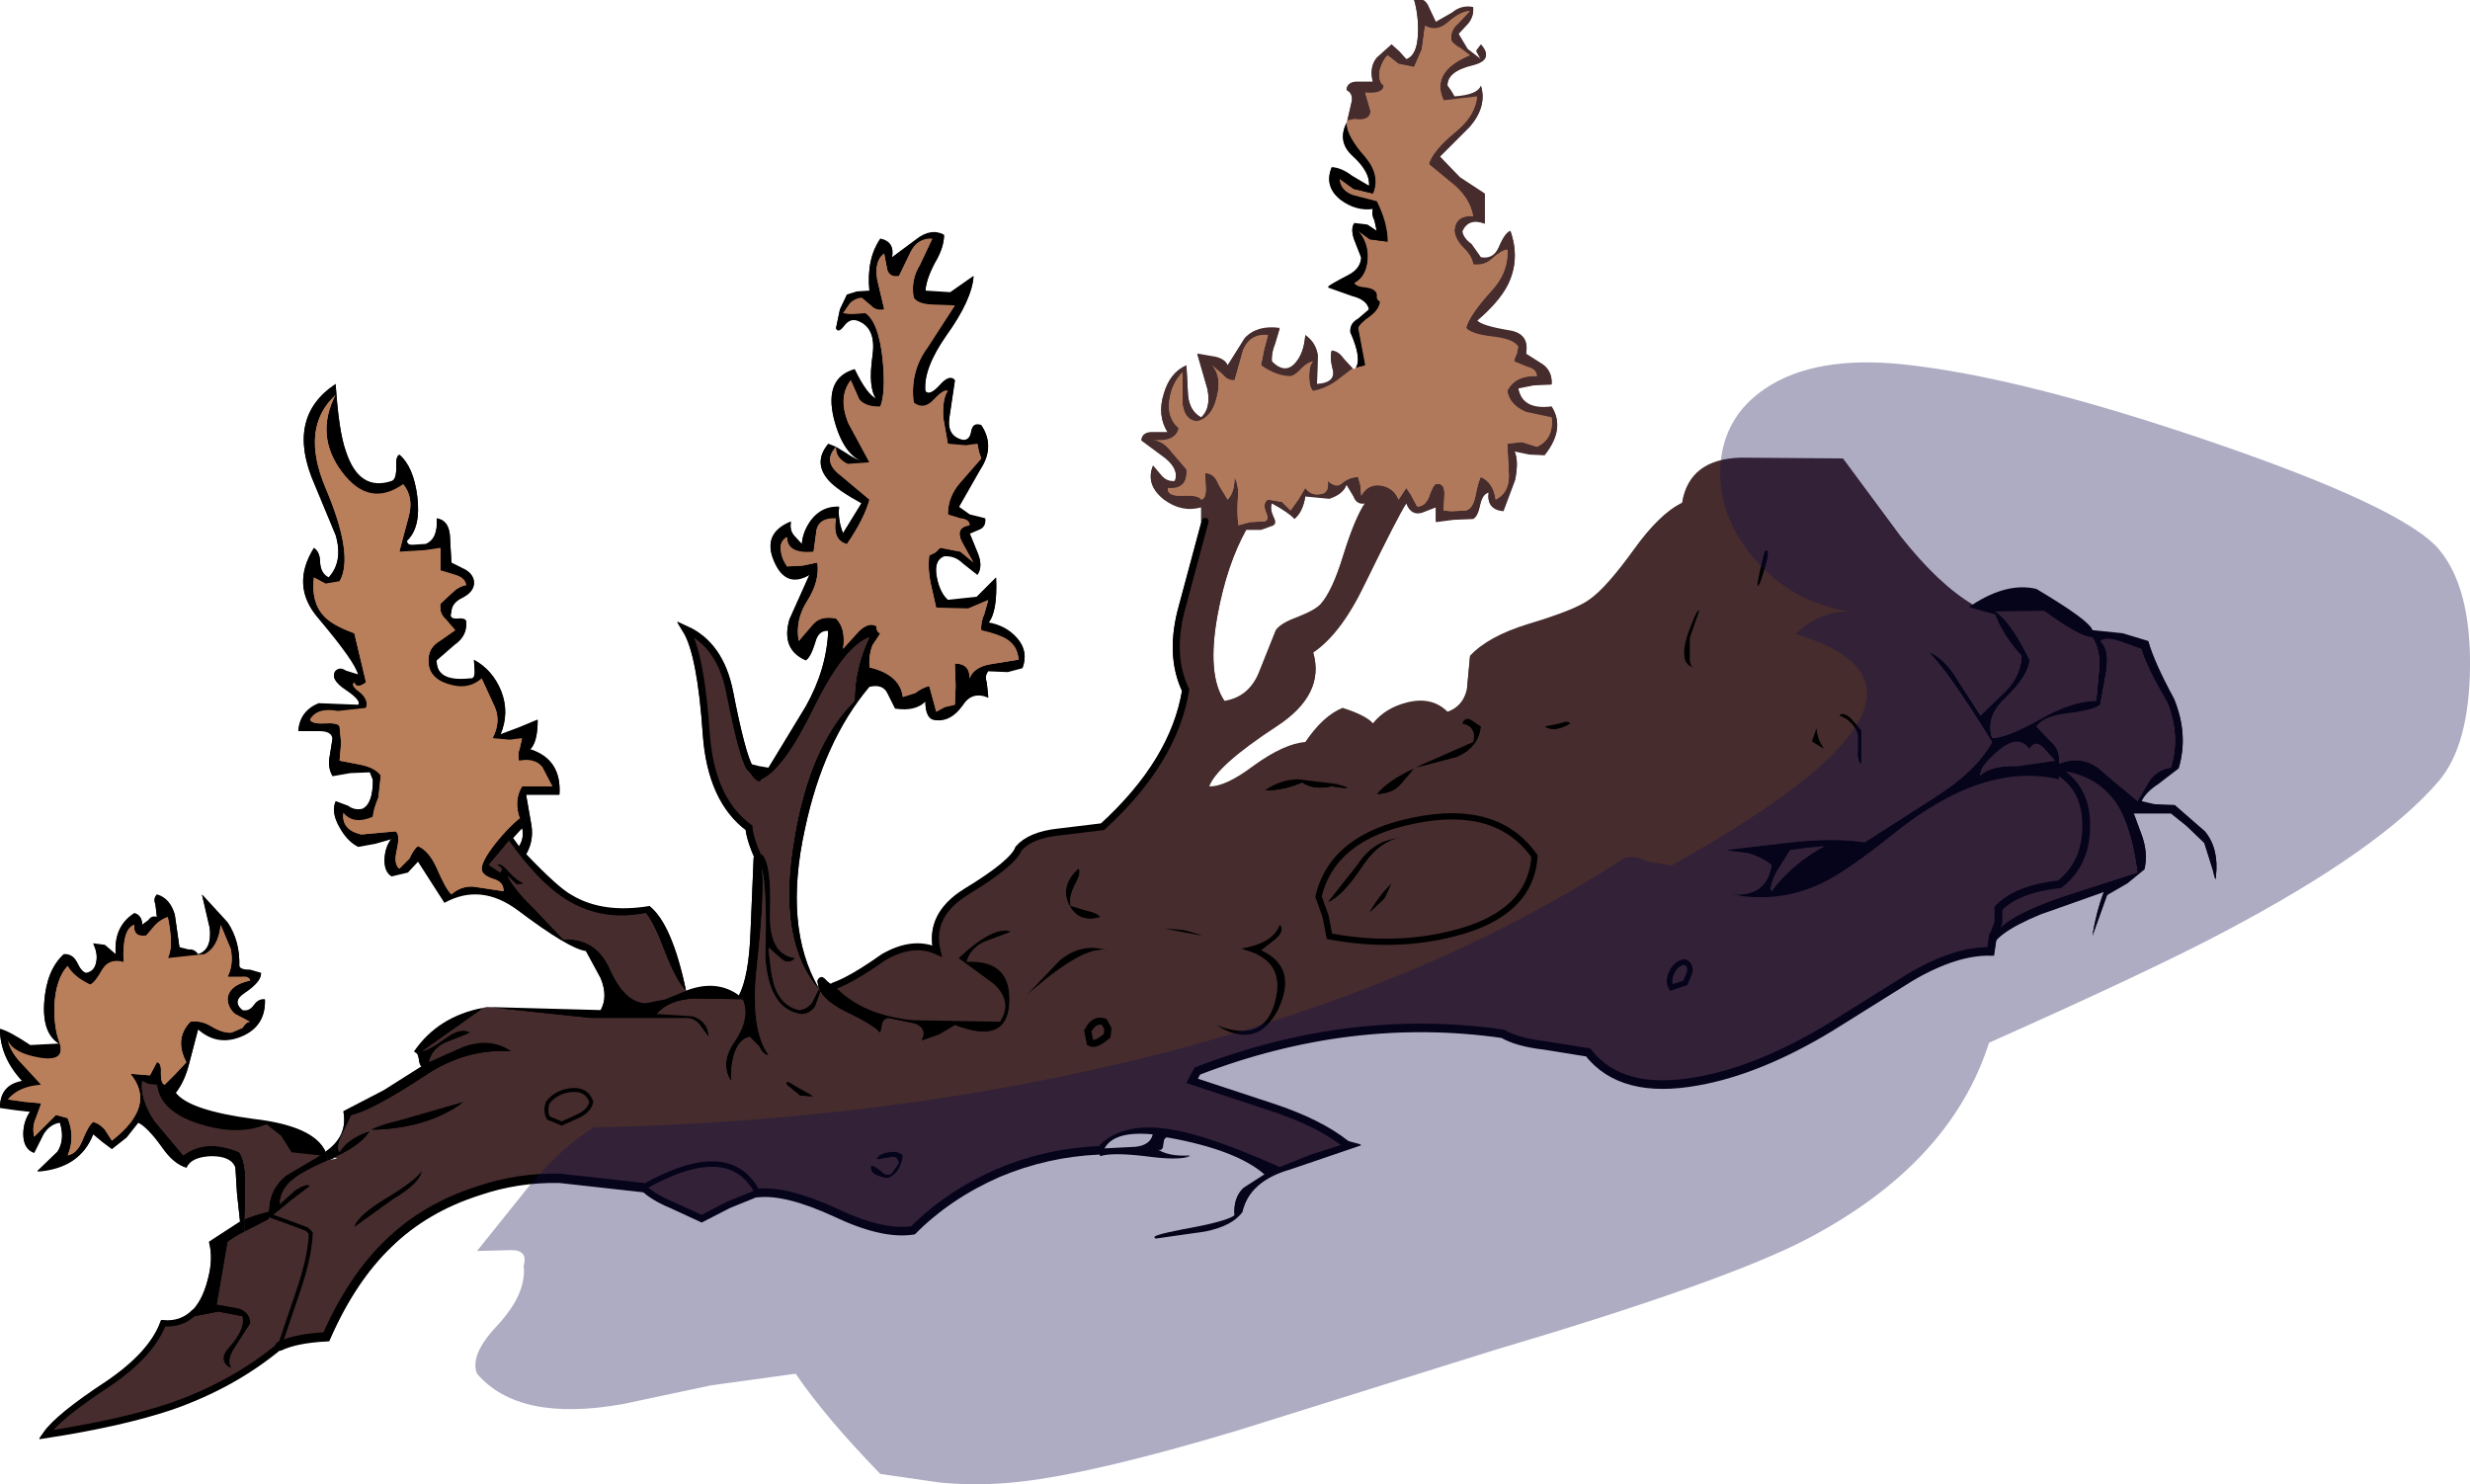 <?xml version="1.0" encoding="utf-8"?>
<!-- Generator: Adobe Illustrator 24.0.1, SVG Export Plug-In . SVG Version: 6.00 Build 0)  -->
<svg version="1.1" id="Camada_1" xmlns="http://www.w3.org/2000/svg" xmlns:xlink="http://www.w3.org/1999/xlink" x="0px" y="0px"
	 viewBox="0 0 158.95 95.5" style="enable-background:new 0 0 158.95 95.5;" xml:space="preserve">
<style type="text/css">
	.st0{fill-rule:evenodd;clip-rule:evenodd;}
	.st1{fill-rule:evenodd;clip-rule:evenodd;fill:#462C2D;}
	.st2{fill-rule:evenodd;clip-rule:evenodd;fill:#B0795B;}
	.st3{fill-rule:evenodd;clip-rule:evenodd;fill:#B97E5A;}
	.st4{fill:none;stroke:#000000;stroke-width:0.25;stroke-linecap:round;}
	.st5{fill:none;stroke:#000000;stroke-width:0.45;stroke-linecap:round;}
	.st6{fill:none;stroke:#000000;stroke-width:0.35;stroke-linecap:round;}
	.st7{fill:none;stroke:#000000;stroke-width:0.4;stroke-linecap:round;}
	.st8{fill:none;stroke:#000000;stroke-width:0.5;stroke-linecap:round;}
	.st9{fill:none;stroke:#000000;stroke-width:0.55;stroke-linecap:round;}
	.st10{opacity:0.34;fill-rule:evenodd;clip-rule:evenodd;fill:#100C4D;}
</style>
<g transform="matrix(1.0, 0.0, 0.0, 1.0, 0.0, 0.05)">
	<g transform="matrix(1.0, 0.0, 0.0, 1.0, 0.0, -0.05)">
		<g id="shape0" transform="matrix(1.0, 0.0, 0.0, 1.0, 0.0, 0.05)">
			<path class="st0" d="M126.95,38.9c1.5-0.967,2.867-1.3,4.1-1c2.3,1.367,3.5,2.25,3.6,2.65l1.95,0.2l1.65,0.5
				c0.233,0.867,0.783,2.1,1.65,3.7c0.633,1.533,0.733,3.017,0.3,4.45l-1.3,1c-0.567,0.367-0.933,0.75-1.1,1.15l0.85,0.2l1.3,0.05
				l1.95,1.7c0.6,0.733,0.833,1.683,0.7,2.85c0,0.333-0.067,0.2-0.2-0.4l-0.55-1.75l-1.15-1.1l-1-0.8h-2.4l0.5,1.35
				c0.3,0.8,0.367,1.55,0.2,2.25l-1.1,0.9l-1.3,0.75l-0.95,2.65c0.167-1.033,0.417-1.983,0.75-2.85l-4.1,1.45
				c-2.1,0.867-3.167,1.667-3.2,2.4l0.15-1h0.05c0.5-0.833,1.983-1.667,4.45-2.5l4.8-1.55c-0.233-1.833-0.65-3.267-1.25-4.3
				c-0.767-1.2-1.867-1.933-3.3-2.2h-0.5v0.5c-3.267-0.767-6.833,0.417-10.7,3.55c-2,1.6-3.533,2.65-4.6,3.15
				c-1.833,0.867-3.767,1.1-5.8,0.7c1.533,0.133,2.4-0.5,2.6-1.9c-0.4-0.333-0.9-0.583-1.5-0.75l-1.5-0.2l4.3-0.5
				c1.8-0.2,3.367-0.2,4.7,0l4.45-2.85c1.8-1.133,3.05-2.333,3.75-3.6c-1.933-3.133-3.3-5.067-4.1-5.8
				c0.7,0.267,1.333,0.883,1.9,1.85l1.45,2.25l1.65-1.6c0.633-0.667,0.967-1.417,1-2.25c-0.8-0.867-1.367-1.75-1.7-2.65L126.95,38.9
				 M128.4,39.35c0.667,0.433,1.4,1.467,2.2,3.1c-0.033,0.667-0.55,1.483-1.55,2.45c-0.867,0.8-1.15,1.667-0.85,2.6
				c0.6,0,1.617-0.4,3.05-1.2c1.4-0.8,2.617-1.2,3.65-1.2l0.2-2.2c0.033-0.767-0.117-1.4-0.45-1.9c-0.533,0-1.567-0.567-3.1-1.7
				L128.4,39.35 M130.6,48.2c-0.467-0.667-1.133-0.633-2,0.1c-0.833,0.7-1.217,1.233-1.15,1.6c0.433-0.433,1.233-0.633,2.4-0.6
				l2.4-0.35l-0.8-0.9C131.083,47.75,130.8,47.8,130.6,48.2 M135.15,41.25c0.4,0.333,0.533,0.967,0.4,1.9l-0.4,2.2
				c-0.3,0.233-1.017,0.417-2.15,0.55c-1.033,0.133-1.683,0.417-1.95,0.85l0.95,1c0.4,0.333,0.567,0.8,0.5,1.4
				c1.1-0.433,2.067-0.233,2.9,0.6l2.15,1.8l0.8-1.35c0.367-0.467,0.817-0.733,1.35-0.8c0.433-1.4,0.35-2.817-0.25-4.25
				c-0.867-1.467-1.417-2.6-1.65-3.4l-1.4-0.5C135.8,41.05,135.383,41.05,135.15,41.25 M115.2,54.7l-0.85,1.35
				c-0.333,0.633-0.45,1.067-0.35,1.3c0.867-1.167,2-2.133,3.4-2.9l-1.1,0.1L115.2,54.7"/>
			<path class="st1" d="M137.8,41.75c0.233,0.8,0.783,1.933,1.65,3.4c0.6,1.433,0.683,2.85,0.25,4.25
				c-0.533,0.067-0.983,0.333-1.35,0.8l-0.8,1.35l-2.15-1.8c-0.833-0.833-1.8-1.033-2.9-0.6c0.067-0.6-0.1-1.067-0.5-1.4l-0.95-1
				c0.267-0.433,0.917-0.717,1.95-0.85c1.133-0.133,1.85-0.317,2.15-0.55l0.4-2.2c0.133-0.933,0-1.567-0.4-1.9
				c0.233-0.2,0.65-0.2,1.25,0L137.8,41.75"/>
			<path class="st1" d="M133,49.65c1.433,0.267,2.533,1,3.3,2.2c0.6,1.033,1.017,2.467,1.25,4.3l-4.8,1.55
				c-2.467,0.833-3.95,1.667-4.45,2.5l0.3-0.85v-0.9c0.8-0.833,2.117-1.35,3.95-1.55c1.133-0.9,1.7-2.133,1.7-3.7
				c0.033-1.6-0.55-2.783-1.75-3.55H133"/>
			<path class="st1" d="M131.55,39.3c1.533,1.133,2.567,1.7,3.1,1.7c0.333,0.5,0.483,1.133,0.45,1.9l-0.2,2.2
				c-1.033,0-2.25,0.4-3.65,1.2c-1.433,0.8-2.45,1.2-3.05,1.2c-0.3-0.933-0.017-1.8,0.85-2.6c1-0.967,1.517-1.783,1.55-2.45
				c-0.8-1.633-1.533-2.667-2.2-3.1L131.55,39.3"/>
			<path class="st1" d="M130.6,48.2c0.2-0.4,0.483-0.45,0.85-0.15l0.8,0.9l-2.4,0.35c-1.167-0.033-1.967,0.167-2.4,0.6
				c-0.067-0.367,0.317-0.9,1.15-1.6C129.467,47.567,130.133,47.533,130.6,48.2"/>
			<path class="st0" d="M128.4,39.55l-1.75-0.5l0.3-0.15L128.4,39.55"/>
			<path class="st0" d="M119.8,47v2.15c-0.2-0.067-0.283-0.333-0.25-0.8v-1.1c-0.2-0.6-0.6-1-1.2-1.2
				c0.133-0.2,0.383-0.15,0.75,0.15L119.8,47"/>
			<path class="st1" d="M132.5,49.65v0.5c-3.267-0.767-6.833,0.417-10.7,3.55c-2,1.6-3.533,2.65-4.6,3.15
				c-1.833,0.867-3.767,1.1-5.8,0.7c1.533,0.133,2.4-0.5,2.6-1.9c-0.4-0.333-0.9-0.583-1.5-0.75l-1.5-0.2l4.3-0.5
				c1.8-0.2,3.367-0.2,4.7,0l4.45-2.85c1.8-1.133,3.05-2.333,3.75-3.6c-1.933-3.133-3.3-5.067-4.1-5.8
				c0.7,0.267,1.333,0.883,1.9,1.85l1.45,2.25l1.65-1.6c0.633-0.667,0.967-1.417,1-2.25c-0.8-0.867-1.367-1.75-1.7-2.65l-1.75-0.5
				l0.3-0.15c-1.467-0.867-3.017-2.333-4.65-4.4l-3.7-5l-6.6-0.05c-2.2,0.067-3.45,1.033-3.75,2.9c-0.967,0.467-2,1.467-3.1,3
				c-1.2,1.667-2.167,2.75-2.9,3.25c-0.6,0.433-1.9,0.95-3.9,1.55c-1.733,0.533-2.983,1.217-3.75,2.05l-0.2,2.15
				c-0.167,0.733-0.583,1.217-1.25,1.45c-0.667-0.667-1.533-0.867-2.6-0.6c-0.933,0.233-1.667,0.683-2.2,1.35
				c-0.267-0.333-0.917-0.667-1.95-1c-0.833,0.333-1.633,1.067-2.4,2.2c-0.9,0.067-2,0.567-3.3,1.5c-1.233,0.933-2.2,1.383-2.9,1.35
				c0.3-0.9,1.75-2.2,4.35-3.9c2.1-1.367,2.883-2.95,2.35-4.75c1.2-0.8,2.317-2.283,3.35-4.45c1.433-2.933,2.317-4.65,2.65-5.15
				c0.2,0.533,0.533,0.733,1,0.6l0.9-0.35v0.95l1.15-0.15l1.25-0.05c0.2-0.1,0.35-0.4,0.45-0.9c0.1-0.467,0.283-0.733,0.55-0.8
				c-0.1,0.733,0.217,1.133,0.95,1.2l0.75-2c0.167-0.833,0.15-1.45-0.05-1.85l0.95,0.2l1,0.05c0.9-1.133,1.05-2.167,0.45-3.1
				c-1.267,0.167-1.983-0.233-2.15-1.2l1-0.2l1.15-0.05c0.033-0.533-0.15-0.95-0.55-1.25l-1.1-0.7c0.167-0.867-0.2-1.367-1.1-1.5
				c-1.2-0.2-1.883-0.417-2.05-0.65c0.933-0.8,1.583-1.55,1.95-2.25c0.567-1.1,0.633-2.267,0.2-3.5
				c-0.233,0.067-0.483,0.417-0.75,1.05c-0.233,0.533-0.617,0.75-1.15,0.65l-0.6-0.85c-0.367-0.267-0.567-0.55-0.6-0.85
				c0.267-0.6,0.75-0.767,1.45-0.5v-1.9l-1.6-1.05l-1.3-1.35L94.6,8.1c0.733-0.867,0.967-1.733,0.7-2.6
				c-0.133,0.4-0.7,0.633-1.7,0.7l-0.2-0.35L93.15,5.5c-0.033-0.633,0.517-1.083,1.65-1.35c0.9-0.233,1.067-0.667,0.5-1.3L95,3.25
				l0.3,0.55l-0.85-0.65l-0.6-1l0.65-0.7c0.233-0.3,0.333-0.633,0.3-1c-0.5-0.1-0.95,0.017-1.35,0.35L92.4,1.4l-0.45-0.95
				c-0.167-0.433-0.483-0.6-0.95-0.5c0.2,0.7,0.283,1.433,0.25,2.2c-0.033,0.933-0.283,1.483-0.75,1.65l-0.45-0.5l-0.5-0.45
				L88.6,3.7c-0.333,0.4-0.417,0.917-0.25,1.55h-1.1c-0.367,0.033-0.567,0.2-0.6,0.5c0.267,0.133,0.383,0.367,0.35,0.7l-0.3,1.3
				l0.45-0.1c0.667,0.1,1.017-0.067,1.05-0.5l-0.35-1.2c0.767,0.067,1.167-0.083,1.2-0.45c-0.267-0.167-0.35-0.517-0.25-1.05
				c0.133-0.433,0.3-0.733,0.5-0.9L90,4.1l1,0.2l0.5-1.15l0.2-1.5c0.5,0.267,0.983,0.2,1.45-0.2c0.567-0.5,1.05-0.75,1.45-0.75
				l-0.75,0.8c-0.367,0.3-0.517,0.667-0.45,1.1c0.1,0.167,0.3,0.333,0.6,0.5l0.6,0.45c-1.7,0.7-2.267,1.667-1.7,2.9l2.15-0.25
				c-0.067,0.833-0.533,1.6-1.4,2.3c-0.967,0.8-1.533,1.483-1.7,2.05l1.7,1.4c0.633,0.567,1.017,1.217,1.15,1.95
				c-0.767-0.033-1.167,0.283-1.2,0.95c0.033,0.367,0.233,0.733,0.6,1.1c0.367,0.367,0.567,0.717,0.6,1.05
				c0.467,0.067,0.867-0.05,1.2-0.35c0.4-0.367,0.733-0.567,1-0.6c0.067,1-0.3,1.917-1.1,2.75c-0.9,1-1.417,1.767-1.55,2.3
				c0.233,0.267,0.8,0.45,1.7,0.55c0.9,0.1,1.45,0.317,1.65,0.65l-0.1,0.5c-0.1,0.167-0.15,0.317-0.15,0.45l0.85,0.35
				c0.4,0.1,0.6,0.3,0.6,0.6c-0.933-0.033-1.567,0.283-1.9,0.95c0.1,0.6,0.5,1.05,1.2,1.35l1.65,0.35
				c0.1,0.933-0.217,1.567-0.95,1.9l-0.95-0.3L97,28.55l0.1,1.95c0.033,0.8-0.25,1.35-0.85,1.65c-0.1-0.733-0.417-1.217-0.95-1.45
				c-0.1,0.133-0.217,0.533-0.35,1.2c-0.1,0.533-0.3,0.85-0.6,0.95L93.4,32.9l-0.5-0.05l0.05-1.1c0-0.467-0.183-0.667-0.55-0.6
				c-0.133,0.067-0.283,0.35-0.45,0.85c-0.167,0.4-0.417,0.6-0.75,0.6l-0.4-0.75l-0.3-0.45L90,32.15c-0.2-0.5-0.567-0.8-1.1-0.9
				c-0.567-0.1-1,0.117-1.3,0.65l-0.05-0.65L87.4,30.7c-0.4,0-0.767,0.15-1.1,0.45c-0.233,0.167-0.517,0.1-0.85-0.2
				c0.067,0.533-0.1,0.817-0.5,0.85c-0.4,0.067-0.717-0.067-0.95-0.4l-0.45,0.75l-0.5,0.7L82.5,32.3l-0.9-0.15
				c-0.233,0.133-0.283,0.383-0.15,0.75c0.167,0.367,0.15,0.583-0.05,0.65l-0.95,0.05l-0.75,0.2c-0.067-0.367-0.083-0.917-0.05-1.65
				c0.067-0.567,0-1.05-0.2-1.45c0,0.667-0.15,1.15-0.45,1.45l-0.6-1c-0.167-0.467-0.45-0.7-0.85-0.7l0.05,1
				c0,0.433-0.1,0.667-0.3,0.7c-0.1-0.2-0.5-0.283-1.2-0.25c-0.667,0.033-0.983-0.133-0.95-0.5c0.867,0.067,1.267-0.333,1.2-1.2
				l-0.95-1.1c-0.333-0.467-0.733-0.733-1.2-0.8c0.967,0.1,1.517-0.15,1.65-0.75c-0.5-0.433-0.7-1.033-0.6-1.8
				c0.1-0.733,0.383-1.333,0.85-1.8V26c0.1,0.7,0.417,1.067,0.95,1.1c0.633-0.167,1.05-0.683,1.25-1.55
				c0.233-0.867,0.133-1.55-0.3-2.05l0.65,0.55c0.233,0.3,0.5,0.433,0.8,0.4L80,22.5c0.3-0.7,0.833-1.017,1.6-0.95l-0.25,0.95
				l-0.2,1c0.667,0.467,1.3,0.7,1.9,0.7c0.2-0.033,0.433-0.2,0.7-0.5c0.267-0.267,0.517-0.417,0.75-0.45
				c-0.167,0.167-0.25,0.483-0.25,0.95s0.083,0.783,0.25,0.95c0.533-0.1,1.033-0.317,1.5-0.65l1.05-0.8l-0.6-0.65
				c-0.2-0.3-0.45-0.467-0.75-0.5c-0.1,0.267-0.067,0.717,0.1,1.35c0.033,0.5-0.317,0.767-1.05,0.8l0.05-1.85
				c-0.067-0.533-0.333-0.967-0.8-1.3c-0.067,0.8-0.283,1.4-0.65,1.8c-0.433,0.5-0.933,0.467-1.5-0.1
				c-0.033-0.367,0.033-0.75,0.2-1.15l0.3-1c-0.967-0.133-1.717,0.083-2.25,0.65L79,23.5c-0.1-0.267-0.367-0.45-0.8-0.55l-1.15-0.2
				L77.7,25c0.167,0.833,0.033,1.45-0.4,1.85c-0.5-0.267-0.783-0.75-0.85-1.45l-0.1-1.9c-0.7,0.3-1.183,0.9-1.45,1.8
				c-0.3,0.933-0.217,1.767,0.25,2.5h-1.1c-0.367,0.033-0.567,0.2-0.6,0.5L75,29.45c0.6,0.5,0.8,1,0.6,1.5
				c-0.333,0.033-0.617-0.083-0.85-0.35l-0.55-0.65c-0.333,0.8-0.1,1.517,0.7,2.15c0.767,0.567,1.567,0.733,2.4,0.5v0.95h0.25
				l-1.45,5.4c-0.6,2.1-0.533,3.917,0.2,5.45c-0.5,3.067-2.283,6-5.35,8.8l-2.9,0.35c-1.167,0.133-2,0.483-2.5,1.05
				c-0.233,0.633-1.367,1.567-3.4,2.8c-1.6,1-2.217,2.267-1.85,3.8c-1.033-0.467-2.183-0.333-3.45,0.4
				c-1.367,0.967-2.433,1.583-3.2,1.85l0.15,0.1c1.133,1.167,2.767,1.867,4.9,2.1l5.65,0.1c0.567-0.867,0.433-1.683-0.4-2.45
				l-2.25-1.65c1.5-1.4,2.617-1.967,3.35-1.7L63.3,60.6c-0.6,0.3-0.967,0.733-1.1,1.3c1.933-0.1,2.85,0.783,2.75,2.65
				c-0.1,1.8-1.267,2.267-3.5,1.4l-1,0.6l-1.15,0.4c0.267-0.533,0.117-0.9-0.45-1.1l-1.7-0.35c-0.267,0.067-0.4,0.233-0.4,0.5
				l-0.1,0.45c-0.3-0.333-0.967-0.75-2-1.25c-0.933-0.433-1.55-0.9-1.85-1.4l-0.35,0.95c-0.2,0.3-0.483,0.467-0.85,0.5
				c-1.433-0.2-2.217-1.45-2.35-3.75c0.1-2.8,0.017-4.75-0.25-5.85c0.167,0.967,0.067,3.15-0.3,6.55c-0.3,2.667-0.05,4.567,0.75,5.7
				c-0.233-0.033-0.433-0.233-0.6-0.6l-0.6-0.6c-0.5,0.1-0.85,0.517-1.05,1.25c-0.133,0.5-0.183,1.033-0.15,1.6
				c-0.5-0.767-0.417-1.617,0.25-2.55c0.667-1,0.833-1.9,0.5-2.7l-3.15-0.05c-1.1,0.067-1.9,0.4-2.4,1l2.3,0.15
				c0.667,0.2,1.017,0.633,1.05,1.3l-0.55-0.75c-0.233-0.3-0.517-0.45-0.85-0.45H38l-6.65-0.7l-0.25,0.05l-3.95,2.8
				c0.3-0.033,0.817-0.317,1.55-0.85c0.633-0.467,1.15-0.583,1.55-0.35L28.6,67.1c-0.567,0.3-0.9,0.717-1,1.25l2.25-1
				c1.167-0.4,2.183-0.3,3.05,0.3c-1.967-0.133-3.833,0.4-5.6,1.6c-2.233,1.467-3.8,2.3-4.7,2.5L22,73
				c-0.267,0.533-0.317,0.917-0.15,1.15c0.333-0.567,0.983-1.05,1.95-1.45l1.9-0.6l4.15-1.2c-1.567,1.167-3.583,1.767-6.05,1.8
				c-0.333,0.633-1.083,1.217-2.25,1.75l0.2,0.1l-0.65,0.1c-1.067,0.467-1.783,0.85-2.15,1.15C18.317,76.267,18,76.833,18,77.5
				l1-0.9c0.467-0.3,0.783-0.4,0.95-0.3l-1.25,0.95l-1.15,0.95H17.3l1.25,0.45l1.2,0.45L20,79.35c-0.033,1-0.3,2.233-0.8,3.7
				L18,86.6c0.7-0.333,1.7-0.533,3-0.6c1.1-2.5,2.433-4.5,4-6c1.567-1.533,3.5-2.667,5.8-3.4c1.667-0.567,3.4-0.833,5.2-0.8l5.4,0.6
				c3.7-2.1,6.15-1.983,7.35,0.35c1.233-0.133,2.9,0.283,5,1.25c2.033,0.967,3.7,1.35,5,1.15c1.533-1.533,3.367-2.767,5.5-3.7
				c2.067-0.867,4.217-1.35,6.45-1.45l0.1-0.35c1.233-1.167,3.167-1.4,5.8-0.7c1.433,0.367,3.35,1.083,5.75,2.15l2-0.8l2.05-0.65
				h0.25c-1.167-0.933-2.767-1.733-4.8-2.4l-5.15-1.7l0.35-0.65c6.567-2.533,13.117-3.333,19.65-2.4
				c0.633,0.367,1.533,0.617,2.7,0.75l2.8,0.45c1.433,1.833,3.783,2.45,7.05,1.85c2.633-0.467,5.467-1.617,8.5-3.45l5.2-3.25
				c1.933-1.133,3.65-1.683,5.15-1.65c-0.1-0.367-0.05-0.7,0.15-1h0.05l0.3-0.85v-0.9c0.8-0.833,2.117-1.35,3.95-1.55
				c1.133-0.9,1.7-2.133,1.7-3.7C134.283,51.6,133.7,50.417,132.5,49.65z M119.1,46.2l0.7,0.8v2.15c-0.2-0.067-0.283-0.333-0.25-0.8
				v-1.1c-0.2-0.6-0.6-1-1.2-1.2C118.483,45.85,118.733,45.9,119.1,46.2z M116.9,46.85c0.033,0.5,0.2,0.95,0.5,1.35l-0.8-0.5
				L116.9,46.85z M113.55,35.5c0.367-0.3,0.283,0.333-0.25,1.9C112.967,38.133,113.05,37.5,113.55,35.5z M78.35,39.55
				c0.4-2.167,1.017-4,1.85-5.5h0.95l0.7-0.25c0.233-0.067,0.267-0.25,0.1-0.55c-0.167-0.367-0.2-0.667-0.1-0.9
				c0.733,0.4,1.217,0.733,1.45,1c0.367-0.3,0.6-0.783,0.7-1.45l1.55,0.15c0.6-0.2,0.967-0.5,1.1-0.9l0.45,0.75
				c0.133,0.367,0.383,0.517,0.75,0.45c-0.433,0.633-0.9,1.75-1.4,3.35c-0.467,1.533-0.95,2.583-1.45,3.15
				c-0.233,0.267-0.733,0.55-1.5,0.85c-0.733,0.267-1.2,0.55-1.4,0.85L81,43.3c-0.433,1.033-1.167,1.633-2.2,1.8
				C78.033,43.967,77.883,42.117,78.35,39.55z M25.3,77.15l-2.5,1.8c0.133-0.467,0.767-1.05,1.9-1.75
				c1.333-0.8,2.15-1.417,2.45-1.85C27.05,75.883,26.433,76.483,25.3,77.15z M37.25,71.8l-1.1,0.5l-0.85-0.35
				c-0.167-0.267-0.183-0.6-0.05-1c0.367-0.467,0.867-0.733,1.5-0.8c0.667-0.067,1.1,0.183,1.3,0.75
				C37.983,71.267,37.717,71.567,37.25,71.8z M51.5,70.5l-0.85-0.7c-0.133-0.267,0.05-0.233,0.55,0.1l1.15,0.65L51.5,70.5z
				 M57.15,75.8c-0.7-0.1-1.067-0.3-1.1-0.6c-0.067-0.333,0.217-0.217,0.85,0.35c0.3,0.1,0.5,0.033,0.6-0.2l0.35-0.5
				c-0.067-0.333-0.233-0.467-0.5-0.4L56.4,74.6c0.1-0.233,0.367-0.383,0.8-0.45c0.4-0.067,0.7,0,0.9,0.2
				C58,75.083,57.683,75.567,57.15,75.8z M69.4,55.9c0.133,0.133,0.067,0.45-0.2,0.95c-0.3,0.567-0.4,1.05-0.3,1.45l1,0.3
				c0.467,0.1,0.767,0.233,0.9,0.4c-0.933,0.267-1.6,0-2-0.8C68.4,57.4,68.6,56.633,69.4,55.9z M68.2,61.8
				c0.933-0.767,1.95-0.983,3.05-0.65c-1-0.267-2.733,0.7-5.2,2.9L68.2,61.8z M71.25,66.65c-0.5,0.433-0.867,0.583-1.1,0.45
				L70,66.35c0.267-0.533,0.617-0.733,1.05-0.6l0.25,0.45L71.25,66.65z M91.5,49.2l3.3-1.45c0.167-0.667-0.067-1.067-0.7-1.2
				c0.133-0.3,0.333-0.367,0.6-0.2l0.6,0.4c-0.1,0.9-0.617,1.55-1.55,1.95l-2.65,0.7L91.5,49.2z M91,49.45l-0.85,1
				c-0.333,0.4-0.85,0.617-1.55,0.65C89.1,50.5,89.9,49.95,91,49.45z M82.25,64.95c-0.9,1.767-2.233,2.1-4,1
				c2.067,0.833,3.333,0.333,3.8-1.5c0.5-1.833-0.233-2.967-2.2-3.4c1.4-0.233,2.233-0.75,2.5-1.55c0.233,0.233,0.15,0.533-0.25,0.9
				l-0.95,0.75C82.75,61.883,83.117,63.15,82.25,64.95z M81.4,50.85c0.7-0.467,1.417-0.7,2.15-0.7l2.45,0.3
				c1.067,0.3,0.967,0.35-0.3,0.15c-0.8,0.167-1.433,0.083-1.9-0.25C82.933,50.717,82.133,50.883,81.4,50.85z M93.6,60.05
				c-2.567,0.667-5.25,0.733-8.05,0.2l-0.25-1.3l-0.45-1.25c0.6-2.567,2.65-4.2,6.15-4.9c3.567-0.733,6.15,0.033,7.75,2.3
				C98.583,57.567,96.867,59.217,93.6,60.05z M99.4,46.75l-0.042-0.017c0.005-0.004,0.008-0.008,0.013-0.012L99.4,46.75l1-0.2
				c0.333-0.133,0.55-0.133,0.65,0C100.383,46.95,99.833,47.017,99.4,46.75z M108.45,63.25l-0.9,0.3c-0.167-0.3-0.15-0.633,0.05-1
				c0.167-0.367,0.433-0.583,0.8-0.65c0.267,0.1,0.383,0.317,0.35,0.65L108.45,63.25z M108.75,41v1.15
				c-0.033,0.467,0.05,0.733,0.25,0.8c-0.8-0.2-0.833-1.167-0.1-2.9c0.233-0.6,0.383-0.85,0.45-0.75L108.75,41z"/>
			<path class="st1" d="M115.2,54.7l1.1-0.15l1.1-0.1c-1.4,0.767-2.533,1.733-3.4,2.9c-0.1-0.233,0.017-0.667,0.35-1.3L115.2,54.7"
				/>
			<path class="st0" d="M116.9,46.85c0.033,0.5,0.2,0.95,0.5,1.35l-0.4-0.25l-0.4-0.25L116.9,46.85"/>
			<path class="st0" d="M113.55,35.5c0.367-0.3,0.283,0.333-0.25,1.9C112.967,38.133,113.05,37.5,113.55,35.5"/>
			<path class="st0" d="M109,42.95c-0.8-0.2-0.833-1.167-0.1-2.9c0.233-0.6,0.383-0.85,0.45-0.75l-0.6,1.7v1.15
				C108.717,42.617,108.8,42.883,109,42.95"/>
			<path class="st1" d="M108.4,61.9c0.267,0.1,0.383,0.317,0.35,0.65l-0.3,0.7l-0.9,0.3c-0.167-0.3-0.15-0.633,0.05-1
				C107.767,62.183,108.033,61.967,108.4,61.9"/>
			<path class="st0" d="M99.4,46.75l1-0.2c0.333-0.133,0.55-0.133,0.65,0C100.383,46.95,99.833,47.017,99.4,46.75"/>
			<path class="st2" d="M91.7,1.65c0.5,0.267,0.983,0.2,1.45-0.2c0.567-0.5,1.05-0.75,1.45-0.75l-0.75,0.8
				c-0.367,0.3-0.517,0.667-0.45,1.1c0.1,0.167,0.3,0.333,0.6,0.5l0.6,0.45c-1.7,0.7-2.267,1.667-1.7,2.9l2.15-0.25
				c-0.067,0.833-0.533,1.6-1.4,2.3c-0.967,0.8-1.533,1.483-1.7,2.05l1.7,1.4c0.633,0.567,1.017,1.217,1.15,1.95
				c-0.767-0.033-1.167,0.283-1.2,0.95c0.033,0.367,0.233,0.733,0.6,1.1c0.367,0.367,0.567,0.717,0.6,1.05
				c0.467,0.067,0.867-0.05,1.2-0.35c0.4-0.367,0.733-0.567,1-0.6c0.067,1-0.3,1.917-1.1,2.75c-0.9,1-1.417,1.767-1.55,2.3
				c0.233,0.267,0.8,0.45,1.7,0.55s1.45,0.317,1.65,0.65l-0.1,0.5c-0.1,0.167-0.15,0.317-0.15,0.45l0.85,0.35
				c0.4,0.1,0.6,0.3,0.6,0.6c-0.933-0.033-1.567,0.283-1.9,0.95c0.1,0.6,0.5,1.05,1.2,1.35l1.65,0.35
				c0.1,0.933-0.217,1.567-0.95,1.9l-0.95-0.3L97,28.55l0.1,1.95c0.033,0.8-0.25,1.35-0.85,1.65c-0.1-0.733-0.417-1.217-0.95-1.45
				c-0.1,0.133-0.217,0.533-0.35,1.2c-0.1,0.533-0.3,0.85-0.6,0.95L93.4,32.9l-0.5-0.05l0.05-1.1c0-0.467-0.183-0.667-0.55-0.6
				c-0.133,0.067-0.283,0.35-0.45,0.85c-0.167,0.4-0.417,0.6-0.75,0.6l-0.4-0.75l-0.3-0.45L90,32.15c-0.2-0.5-0.567-0.8-1.1-0.9
				c-0.567-0.1-1,0.117-1.3,0.65l-0.05-0.65L87.4,30.7c-0.4,0-0.767,0.15-1.1,0.45c-0.233,0.167-0.517,0.1-0.85-0.2
				c0.067,0.533-0.1,0.817-0.5,0.85c-0.4,0.067-0.717-0.067-0.95-0.4l-0.45,0.75l-0.5,0.7L82.5,32.3l-0.9-0.15
				c-0.233,0.133-0.283,0.383-0.15,0.75c0.167,0.367,0.15,0.583-0.05,0.65l-0.95,0.05l-0.75,0.2c-0.067-0.367-0.083-0.917-0.05-1.65
				c0.067-0.567,0-1.05-0.2-1.45c0,0.667-0.15,1.15-0.45,1.45l-0.6-1c-0.167-0.467-0.45-0.7-0.85-0.7l0.05,1
				c0,0.433-0.1,0.667-0.3,0.7c-0.1-0.2-0.5-0.283-1.2-0.25c-0.667,0.033-0.983-0.133-0.95-0.5c0.867,0.067,1.267-0.333,1.2-1.2
				l-0.95-1.1c-0.333-0.467-0.733-0.733-1.2-0.8c0.967,0.1,1.517-0.15,1.65-0.75c-0.5-0.433-0.7-1.033-0.6-1.8
				c0.1-0.733,0.383-1.333,0.85-1.8V26c0.1,0.7,0.417,1.067,0.95,1.1c0.633-0.167,1.05-0.683,1.25-1.55
				c0.233-0.867,0.133-1.55-0.3-2.05l0.65,0.55c0.233,0.3,0.5,0.433,0.8,0.4L80,22.5c0.3-0.7,0.833-1.017,1.6-0.95l-0.25,0.95
				l-0.2,1c0.667,0.467,1.3,0.7,1.9,0.7c0.2-0.033,0.433-0.2,0.7-0.5c0.267-0.267,0.517-0.417,0.75-0.45
				c-0.167,0.167-0.25,0.483-0.25,0.95s0.083,0.783,0.25,0.95c0.533-0.1,1.033-0.317,1.5-0.65l1.05-0.8l0.1,0.05l0.1-0.1l0.6-0.15
				l-0.45-2.4c0.067-0.2,0.317-0.45,0.75-0.75c0.4-0.3,0.617-0.617,0.65-0.95c-0.167-0.067-0.233-0.217-0.2-0.45
				c-0.033-0.233-0.267-0.383-0.7-0.45c-0.433-0.033-0.683-0.133-0.75-0.3c0.5-0.267,0.783-0.75,0.85-1.45
				c0.067-0.733-0.133-1.367-0.6-1.9l0.75,0.55l1.15,0.15c0-0.8-0.233-1.667-0.7-2.6l-1.55-0.4c-0.533-0.2-0.817-0.55-0.85-1.05
				l0.9,0.65l1.25,0.3c0.333-0.767,0.167-1.55-0.5-2.35c-0.8-0.9-1.2-1.633-1.2-2.2l0.05-0.15l0.45-0.1
				c0.667,0.1,1.017-0.067,1.05-0.5l-0.35-1.2c0.767,0.067,1.167-0.083,1.2-0.45c-0.267-0.167-0.35-0.517-0.25-1.05
				c0.133-0.433,0.3-0.733,0.5-0.9L90,4.1l1,0.2l0.5-1.15L91.7,1.65"/>
			<path class="st0" d="M94.8,47.75c0.167-0.667-0.067-1.067-0.7-1.2c0.133-0.3,0.333-0.367,0.6-0.2l0.6,0.4
				c-0.1,0.9-0.617,1.55-1.55,1.95l-2.65,0.7l0.4-0.2L94.8,47.75 M88.6,51.1c0.5-0.6,1.3-1.15,2.4-1.65l-0.85,1
				C89.817,50.85,89.3,51.067,88.6,51.1"/>
			<path class="st1" d="M93.6,60.05c-2.567,0.667-5.25,0.733-8.05,0.2l-0.25-1.3l-0.45-1.25c0.6-2.567,2.65-4.2,6.15-4.9
				c3.567-0.733,6.15,0.033,7.75,2.3C98.583,57.567,96.867,59.217,93.6,60.05 M89.55,56.85c-0.5,0.467-0.983,1.1-1.45,1.9l1-0.95
				L89.55,56.85 M87.6,55.85c0.733-1.133,1.533-1.767,2.4-1.9c-1.067,0.067-1.95,0.633-2.65,1.7l-1.9,2.4
				C86.05,57.817,86.767,57.083,87.6,55.85"/>
			<path class="st0" d="M89.55,56.85L89.1,57.8l-1,0.95C88.567,57.95,89.05,57.317,89.55,56.85"/>
			<path class="st0" d="M86.2,11.5c0.033,0.5,0.317,0.85,0.85,1.05l1.55,0.4c0.467,0.933,0.7,1.8,0.7,2.6l-1.15-0.15l-0.75-0.55
				c0.467,0.533,0.667,1.167,0.6,1.9c-0.067,0.7-0.35,1.183-0.85,1.45c0.067,0.167,0.317,0.267,0.75,0.3
				c0.433,0.067,0.667,0.217,0.7,0.45c-0.033,0.233,0.033,0.383,0.2,0.45c-0.033,0.333-0.25,0.65-0.65,0.95
				c-0.433,0.3-0.683,0.55-0.75,0.75l0.45,2.4l-0.6,0.15c0.267-0.4,0.15-1.167-0.35-2.3c-0.033-0.367,0.133-0.65,0.5-0.85l0.7-0.6
				c-0.067-0.433-0.433-0.733-1.1-0.9l-1.55-0.55c0.1-0.1,0.533-0.35,1.3-0.75c0.533-0.267,0.817-0.65,0.85-1.15l-0.45-1.15
				c-0.167-0.467-0.167-0.817,0-1.05l0.85,0.1l0.6,0.4l-0.15-0.7c-0.133-0.233-0.167-0.483-0.1-0.75c-0.733,0.1-1.433-0.1-2.1-0.6
				c-0.7-0.567-0.883-1.25-0.55-2.05c0.433,0.033,0.867,0.217,1.3,0.55l1.1,0.65c0.067-0.6-0.283-1.25-1.05-1.95
				c-0.667-0.6-0.8-1.3-0.4-2.1c0,0.567,0.4,1.3,1.2,2.2c0.667,0.8,0.833,1.583,0.5,2.35l-1.25-0.3L86.2,11.5"/>
			<path class="st0" d="M90,53.95c-0.867,0.133-1.667,0.767-2.4,1.9c-0.833,1.233-1.55,1.967-2.15,2.2l1.9-2.4
				C88.05,54.583,88.933,54.017,90,53.95"/>
			<path class="st0" d="M86.65,73.4l0.95,0.25l-4.55,1.55c-1.767,0.5-2.8,1.417-3.1,2.75c-0.433,0.6-1.233,1.017-2.4,1.25
				l-3.15,0.45c-0.367-0.067,0.217-0.25,1.75-0.55c1.867-0.333,2.967-0.633,3.3-0.9c-0.067-0.733,0.117-1.317,0.55-1.75l1.4-0.9
				c-1.2-1.067-3.283-1.867-6.25-2.4c-0.167-0.033-0.267,0.117-0.3,0.45c0,0.333-0.15,0.433-0.45,0.3
				c0.5,0.367,1.233,0.517,2.2,0.45c-0.5,0.2-1.467,0.2-2.9,0c-1.433-0.167-2.4-0.167-2.9,0L70.7,74l0.1-0.35
				c1.233-1.167,3.167-1.4,5.8-0.7c1.433,0.367,3.35,1.083,5.75,2.15l2-0.8l2.05-0.65h0.25V73.4 M71.05,73.9l2-0.1
				c0.667-0.067,1.05-0.35,1.15-0.85C72.5,72.783,71.45,73.1,71.05,73.9"/>
			<path class="st0" d="M83.55,50.15l2.45,0.3c1.067,0.3,0.967,0.35-0.3,0.15c-0.8,0.167-1.433,0.083-1.9-0.25
				c-0.867,0.367-1.667,0.533-2.4,0.5C82.1,50.383,82.817,50.15,83.55,50.15"/>
			<path class="st0" d="M82.25,64.95c-0.9,1.767-2.233,2.1-4,1c2.067,0.833,3.333,0.333,3.8-1.5c0.5-1.833-0.233-2.967-2.2-3.4
				c1.4-0.233,2.233-0.75,2.5-1.55c0.233,0.233,0.15,0.533-0.25,0.9l-0.95,0.75C82.75,61.883,83.117,63.15,82.25,64.95"/>
			<path class="st0" d="M77.4,60.25l-0.1-0.05l-2.4-0.45l1.25,0.1C76.85,60.017,77.267,60.15,77.4,60.25"/>
			<path class="st1" d="M71.05,65.75l0.25,0.45l-0.05,0.45c-0.5,0.433-0.867,0.583-1.1,0.45L70,66.35
				C70.267,65.817,70.617,65.617,71.05,65.75"/>
			<path class="st0" d="M66.05,64.05l2.15-2.25c0.933-0.767,1.95-0.983,3.05-0.65C70.25,60.883,68.517,61.85,66.05,64.05"/>
			<path class="st0" d="M70.8,59c-0.933,0.267-1.6,0-2-0.8s-0.2-1.567,0.6-2.3c0.133,0.133,0.067,0.45-0.2,0.95
				c-0.3,0.567-0.4,1.05-0.3,1.45l1,0.3C70.367,58.7,70.667,58.833,70.8,59"/>
			<path class="st0" d="M60.9,21.55c-1,1.433-1.45,2.633-1.35,3.6c0.167,0.233,0.467,0.117,0.9-0.35c0.433-0.5,0.767-0.617,1-0.35
				L61.1,26.8c-0.133,0.833,0.15,1.333,0.85,1.5c0.3,0.033,0.483-0.15,0.55-0.55s0.283-0.533,0.65-0.4c0.6,0.9,0.583,1.833-0.05,2.8
				l-1.4,2.45l0.7,0.5l1,0.25c0.033,0.3-0.067,0.517-0.3,0.65l-0.7,0.3l0.55,1.35c0.2,0.533,0.183,0.967-0.05,1.3l-0.95-0.75
				c-0.333-0.333-0.733-0.483-1.2-0.45c-0.467,0.2-0.617,0.683-0.45,1.45c0.133,0.633,0.367,1.1,0.7,1.4l1.85-0.2l1.25-1.25
				c0.067,1.467-0.1,2.433-0.5,2.9c0.767,0.133,1.383,0.467,1.85,1c0.5,0.567,0.617,1.2,0.35,1.9l-0.95,0.25l-1.25-0.05
				c-0.167,0.2-0.2,0.45-0.1,0.75l0.1,0.95c-0.7-0.3-1.25-0.133-1.65,0.5c-0.5,0.7-1.067,1.017-1.7,0.95c-0.467,0-0.7-0.4-0.7-1.2
				c-0.433,0.433-1.083,0.583-1.95,0.45l-0.5-1c-0.2-0.4-0.583-0.533-1.15-0.4c-1.967,2.333-3.35,5.383-4.15,9.15
				c-0.933,4.233-0.633,7.667,0.9,10.3v0.05c-1.8-2.067-2.333-5.267-1.6-9.6c0.667-4.067,1.967-7.05,3.9-8.95
				c0-1.4,0.317-2.767,0.95-4.1c-1.067,0.367-2.25,1.867-3.55,4.5c-1.3,2.667-2.433,4.217-3.4,4.65c-0.067,0.2-0.233,0.167-0.5-0.1
				L48,49.4h0.25v-0.25l0.6,0.15l0.6,0.1l2.4-3.95c0.9-1.6,1.383-3.233,1.45-4.9c-0.433-0.033-0.717,0.233-0.85,0.8
				c-0.2,0.633-0.4,1-0.6,1.1c-1.067-0.467-1.417-1.333-1.05-2.6l1.3-2.9c-1.033,0.6-1.8,0.3-2.3-0.9c-0.5-1.167-0.133-2,1.1-2.5
				c-0.067,0.367,0,0.667,0.2,0.9L51.6,35c0.033-0.533,0.233-1.05,0.6-1.55c0.467-0.6,1.067-0.883,1.8-0.85
				c-0.067,0.533,0.017,1.1,0.25,1.7l1.2-1.95c-1.033-0.567-1.733-1.05-2.1-1.45c-0.7-0.767-0.717-1.55-0.05-2.35l0.5,0.2l0.65,0.4
				c0.433,0.3,0.817,0.483,1.15,0.55c-0.9-0.3-1.55-1.25-1.95-2.85c-0.4-1.7,0.05-2.733,1.35-3.1c0.533,1.1,1,1.733,1.4,1.9
				c-0.367-0.467-0.45-1.4-0.25-2.8c0.167-1.2-0.15-1.95-0.95-2.25c-0.333-0.133-0.633-0.017-0.9,0.35c-0.233,0.3-0.4,0.35-0.5,0.15
				l0.25-1.2l0.45-0.95l0.65-0.2l0.8-0.05c-0.133-1.367,0.1-2.483,0.7-3.35c0.633,0.133,0.883,0.533,0.75,1.2l1.55-1.15
				c0.633-0.5,1.233-0.6,1.8-0.3c0,0.533-0.2,1.133-0.6,1.8c-0.367,0.7-0.567,1.3-0.6,1.8l1.6,0.1l1.5-1.05
				C62.583,18.75,62,20.017,60.9,21.55 M56.45,18l0.45,1.9c-0.367,0.067-0.65-0.017-0.85-0.25l-0.6-0.5
				c-0.3,0.033-0.55,0.15-0.75,0.35l-0.45,0.65l0.5,0.05l0.95-0.05c0.567,0.4,0.933,1.4,1.1,3c0.133,1.4,0.083,2.4-0.15,3
				c-0.6,0.033-1.05-0.117-1.35-0.45l-0.55-1.25c-0.567,0.733-0.617,1.667-0.15,2.8l1.35,2.5l-1.4,0.1
				c-0.533-0.267-0.783-0.633-0.75-1.1c-0.6,0.633-0.5,1.25,0.3,1.85l1.85,1.55c-0.233,0.833-0.717,1.783-1.45,2.85
				c-0.633-0.167-0.867-0.717-0.7-1.65c-0.7-0.033-1.117,0.2-1.25,0.7l-0.2,1.45c-1.133,0.1-1.7-0.217-1.7-0.95
				c-0.333,0.167-0.467,0.467-0.4,0.9c0.033,0.333,0.167,0.667,0.4,1l1-0.05l0.95-0.2c0.1,0.8-0.117,1.617-0.65,2.45
				c-0.533,0.833-0.717,1.7-0.55,2.6l0.9-1.05c0.333-0.4,0.833-0.533,1.5-0.4c0.433,0.433,0.583,1.083,0.45,1.95l1-1.1
				c0.433-0.433,0.817-0.55,1.15-0.35c0,0.267,0.083,0.417,0.25,0.45l-0.5,0.75c-0.167,0.4-0.233,0.883-0.2,1.45
				c1.3,0.3,2.017,0.933,2.15,1.9l0.8-0.25c0.3-0.233,0.6-0.383,0.9-0.45l0.45,1.65l0.55-0.3l0.65-0.15l0.05-1.2l-0.05-1.45
				c0.633,0,0.95,0.317,0.95,0.95c0.167-0.467,0.6-0.767,1.3-0.9l1.85-0.3c-0.033-0.6-0.3-1.05-0.8-1.35
				c-0.333-0.2-0.867-0.383-1.6-0.55c-0.033-0.333,0.033-0.683,0.2-1.05l0.25-0.9l-1.3,0.55l-2.05-0.05l-0.35-1.55
				c-0.133-0.6-0.167-1.2-0.1-1.8l0.4-0.2l0.3-0.3l1.3,0.25l0.85,0.7l-0.75-1.35c-0.3-0.6-0.133-0.95,0.5-1.05
				c0-0.267-0.2-0.417-0.6-0.45L61,33.1c0-0.767,0.267-1.45,0.8-2.05l1.35-1.55L63,29.05l-0.1-0.5l-0.75,0.1L61,28.55l-0.3-1.7
				c-0.033-0.833,0.067-1.4,0.3-1.7c-0.167-0.1-0.467,0.083-0.9,0.55c-0.433,0.467-0.867,0.533-1.3,0.2
				c-0.167-1.333,0.133-2.517,0.9-3.55l1.75-2.7L60.2,19.6c-0.733,0-1.2-0.15-1.4-0.45c-0.133-0.767,0-1.467,0.4-2.1l0.8-1.7
				c-0.633-0.033-1.1,0.25-1.4,0.85l-0.75,1.55c-0.4,0.067-0.65-0.067-0.75-0.4l-0.2-1.05C56.467,16.6,56.317,17.167,56.45,18"/>
			<path class="st2" d="M59.2,17.05c-0.4,0.633-0.533,1.333-0.4,2.1c0.2,0.3,0.667,0.45,1.4,0.45l1.25,0.05l-1.75,2.7
				c-0.767,1.033-1.067,2.217-0.9,3.55c0.433,0.333,0.867,0.267,1.3-0.2c0.433-0.467,0.733-0.65,0.9-0.55
				c-0.233,0.3-0.333,0.867-0.3,1.7l0.3,1.7l1.15,0.1l0.75-0.1l0.1,0.5l0.15,0.45l-1.35,1.55c-0.533,0.6-0.8,1.283-0.8,2.05
				l0.8,0.25c0.4,0.033,0.6,0.183,0.6,0.45c-0.633,0.1-0.8,0.45-0.5,1.05l0.75,1.35l-0.85-0.7l-1.3-0.25l-0.3,0.3l-0.4,0.2
				c-0.067,0.6-0.033,1.2,0.1,1.8l0.35,1.55l2.05,0.05l1.3-0.55l-0.25,0.9c-0.167,0.367-0.233,0.717-0.2,1.05
				c0.733,0.167,1.267,0.35,1.6,0.55c0.5,0.3,0.767,0.75,0.8,1.35l-1.85,0.3c-0.7,0.133-1.133,0.433-1.3,0.9
				c0-0.633-0.317-0.95-0.95-0.95l0.05,1.45l-0.05,1.2L60.8,45.5l-0.55,0.3l-0.45-1.65c-0.3,0.067-0.6,0.217-0.9,0.45l-0.8,0.25
				c-0.133-0.967-0.85-1.6-2.15-1.9c-0.033-0.567,0.033-1.05,0.2-1.45l0.5-0.75c-0.167-0.033-0.25-0.183-0.25-0.45
				c-0.333-0.2-0.717-0.083-1.15,0.35l-1,1.1c0.133-0.867-0.017-1.517-0.45-1.95c-0.667-0.133-1.167,0-1.5,0.4l-0.9,1.05
				c-0.167-0.9,0.017-1.767,0.55-2.6c0.533-0.833,0.75-1.65,0.65-2.45l-0.95,0.2l-1,0.05c-0.233-0.333-0.367-0.667-0.4-1
				c-0.067-0.433,0.067-0.733,0.4-0.9c0,0.733,0.567,1.05,1.7,0.95l0.2-1.45c0.133-0.5,0.55-0.733,1.25-0.7
				c-0.167,0.933,0.067,1.483,0.7,1.65c0.733-1.067,1.217-2.017,1.45-2.85L54.1,30.6c-0.8-0.6-0.9-1.217-0.3-1.85
				c-0.033,0.467,0.217,0.833,0.75,1.1l1.4-0.1l-1.35-2.5c-0.467-1.133-0.417-2.067,0.15-2.8l0.55,1.25
				c0.3,0.333,0.75,0.483,1.35,0.45c0.233-0.6,0.283-1.6,0.15-3c-0.167-1.6-0.533-2.6-1.1-3l-0.95,0.05l-0.5-0.05l0.45-0.65
				c0.2-0.2,0.45-0.317,0.75-0.35l0.6,0.5c0.2,0.233,0.483,0.317,0.85,0.25L56.45,18c-0.133-0.833,0.017-1.4,0.45-1.7l0.2,1.05
				c0.1,0.333,0.35,0.467,0.75,0.4l0.75-1.55c0.3-0.6,0.767-0.883,1.4-0.85L59.2,17.05"/>
			<path class="st0" d="M61.7,61.65c1.5-1.4,2.617-1.967,3.35-1.7L63.3,60.6c-0.6,0.3-0.967,0.733-1.1,1.3
				c1.933-0.1,2.85,0.783,2.75,2.65c-0.1,1.8-1.267,2.267-3.5,1.4l-1,0.6l-1.15,0.4c0.267-0.533,0.117-0.9-0.45-1.1l-1.7-0.35
				c-0.267,0.067-0.4,0.233-0.4,0.5l-0.1,0.45c-0.3-0.333-0.967-0.75-2-1.25c-0.933-0.433-1.55-0.9-1.85-1.4l-0.1-0.2l-0.1-0.5
				c0.133-0.267,0.3-0.3,0.5-0.1c0.267,0.3,0.5,0.417,0.7,0.35l-0.15,0.1l0.15,0.1c1.133,1.167,2.767,1.867,4.9,2.1l5.65,0.1
				c0.567-0.867,0.433-1.683-0.4-2.45L61.7,61.65"/>
			<path class="st0" d="M57.5,75.35l0.35-0.5c-0.067-0.333-0.233-0.467-0.5-0.4L56.4,74.6c0.1-0.233,0.367-0.383,0.8-0.45
				c0.4-0.067,0.7,0,0.9,0.2c-0.1,0.733-0.417,1.217-0.95,1.45c-0.7-0.1-1.067-0.3-1.1-0.6c-0.067-0.333,0.217-0.217,0.85,0.35
				C57.2,75.65,57.4,75.583,57.5,75.35"/>
			<path class="st1" d="M55.95,41C55.317,42.333,55,43.7,55,45.1c-1.933,1.9-3.233,4.883-3.9,8.95c-0.733,4.333-0.2,7.533,1.6,9.6
				l-0.45,0.9C51.983,64.85,51.7,65,51.4,65c-0.733-0.167-1.25-0.667-1.55-1.5c-0.167-0.467-0.3-1.317-0.4-2.55l0.8,0.7
				c0.333,0.3,0.633,0.3,0.9,0c-1.133-0.133-1.667-1.133-1.6-3c0.067-2.1-0.117-3.333-0.55-3.7l-0.15,0.35
				c-0.4-0.9-0.617-1.583-0.65-2.05c-1.633-1.2-2.55-3.217-2.75-6.05c-0.233-3.433-0.667-5.667-1.3-6.7c1.467,0.667,2.4,2,2.8,4
				c0.533,2.733,0.967,4.367,1.3,4.9H48l0.5,0.65c0.267,0.267,0.433,0.3,0.5,0.1c0.967-0.433,2.1-1.983,3.4-4.65
				C53.7,42.867,54.883,41.367,55.95,41"/>
			<path class="st0" d="M25.7,29.25c0.6,0.5,0.983,1.383,1.15,2.65c0.167,1.333-0.05,2.283-0.65,2.85
				c-0.033,0.233,0.117,0.333,0.45,0.3L27.4,35c0.533-0.233,0.767-0.783,0.7-1.65c0.5,0.067,0.783,0.417,0.85,1.05l0.1,1.8l0.9,0.45
				c0.333,0.2,0.517,0.45,0.55,0.75c0.033,0.4-0.2,0.733-0.7,1c-0.5,0.233-0.75,0.55-0.75,0.95c-0.133,0.333,0,0.483,0.4,0.45
				c0.4-0.033,0.583,0.05,0.55,0.25c0.033,0.567-0.217,1.033-0.75,1.4l-1.15,1c-0.033,0.967,0.683,1.367,2.15,1.2
				c0.2,0.033,0.3-0.117,0.3-0.45l-0.05-0.75c0.8,0.433,1.383,1.1,1.75,2c0.367,0.933,0.35,1.867-0.05,2.8l1.2-0.45l1.2-0.5
				c0,0.967-0.167,1.6-0.5,1.9c1.367,0.433,2,1.4,1.9,2.9h-2.15l0.35,2c0.1,0.667-0.017,1.283-0.35,1.85
				c1.4,1.467,2.383,2.35,2.95,2.65c1.333,0.8,3,1.033,5,0.7c0.967,0.767,1.75,2.583,2.35,5.45c1.3-0.5,2.433-0.4,3.4,0.3
				c0.433-0.833,0.683-2.217,0.75-4.15l0.2-4.75l0.35,0.15L49,54.95c0.433,0.367,0.617,1.6,0.55,3.7c-0.067,1.867,0.467,2.867,1.6,3
				c-0.267,0.3-0.567,0.3-0.9,0l-0.8-0.7c0.1,1.233,0.233,2.083,0.4,2.55c0.3,0.833,0.817,1.333,1.55,1.5
				c0.3,0,0.583-0.15,0.85-0.45l0.45-0.9l0.1,0.15l-0.35,0.95c-0.2,0.3-0.483,0.467-0.85,0.5c-1.433-0.2-2.217-1.45-2.35-3.75
				c0.1-2.8,0.017-4.75-0.25-5.85c0.167,0.967,0.067,3.15-0.3,6.55c-0.3,2.667-0.05,4.567,0.75,5.7
				c-0.233-0.033-0.433-0.233-0.6-0.6l-0.6-0.6c-0.5,0.1-0.85,0.517-1.05,1.25c-0.133,0.5-0.183,1.033-0.15,1.6
				c-0.5-0.767-0.417-1.617,0.25-2.55c0.667-1,0.833-1.9,0.5-2.7l-3.15-0.05c-1.1,0.067-1.9,0.4-2.4,1l2.3,0.15
				c0.667,0.2,1.017,0.633,1.05,1.3l-0.55-0.75c-0.233-0.3-0.517-0.45-0.85-0.45H38l-6.65-0.7l7.3,0.2c0.333-0.6,0.333-1.3,0-2.1
				l-0.95-1.75c-0.733-0.1-2.183-0.967-4.35-2.6c-1.6-1.2-3.183-1.367-4.75-0.5l-1.7-2.65l-0.65,0.7l-1.05,0.25
				c-0.333-0.2-0.483-0.583-0.45-1.15c0.033-0.5,0.183-0.917,0.45-1.25l-1.05,0.3l-1.1,0.2c-0.467-0.233-0.867-0.65-1.2-1.25
				c-0.367-0.633-0.45-1.183-0.25-1.65l0.8,0.3c0.267,0.2,0.567,0.267,0.9,0.2c0.467-0.2,0.7-0.833,0.7-1.9l-0.2-0.5l-1.25,0.05
				l-1.15,0.2c-0.2-0.333-0.267-0.717-0.2-1.15l0.2-1.25c-0.033-0.333-0.317-0.5-0.85-0.5H19.2c0.067-0.833,0.5-1.417,1.3-1.75
				l2.55,0.1c0.167-0.2-0.1-0.533-0.8-1s-0.917-0.867-0.65-1.2c0.2-0.167,0.417-0.167,0.65,0l0.8,0.25
				c-0.1-0.533-0.967-1.767-2.6-3.7c-1.167-1.367-1.25-2.85-0.25-4.45c0.267,0.167,0.4,0.483,0.4,0.95
				c0.033,0.467,0.217,0.783,0.55,0.95c0.633-0.7,0.783-1.617,0.45-2.75l-1.35-3.25c-1.267-2.867-0.817-5.017,1.35-6.45
				c0.133,2.033,0.35,3.467,0.65,4.3c0.567,1.767,1.55,2.417,2.95,1.95c0.2-0.067,0.3-0.35,0.3-0.85
				C25.467,29.6,25.533,29.317,25.7,29.25 M21.6,25.4c-1.533,1.4-1.75,3.4-0.65,6c1.233,2.9,1.533,4.9,0.9,6l-0.9,0.15l-0.75-0.4
				c-0.133,1.067,0.083,1.9,0.65,2.5c0.367,0.4,1.017,0.767,1.95,1.1l0.75,3.15c-0.4,0.3-0.65,0.3-0.75,0
				c-0.167,0.133-0.067,0.333,0.3,0.6c0.433,0.333,0.583,0.683,0.45,1.05l-1.8,0.2c-0.9-0.167-1.5,0.017-1.8,0.55
				c0.067,0.2,0.383,0.283,0.95,0.25c0.567-0.033,0.883,0.033,0.95,0.2l0.1,1.05l-0.1,1.15l1.3,0.25
				c0.667,0.133,1.117,0.367,1.35,0.7l-0.15,1.4C24.117,51.867,24,52.283,24,52.55c-0.833,0.367-1.467,0.283-1.9-0.25
				c-0.1,0.733,0.283,1.2,1.15,1.4l2.2-0.2c0.2,0.1,0.233,0.467,0.1,1.1c-0.167,0.667-0.117,1.1,0.15,1.3l0.65-0.65
				c0.2-0.433,0.383-0.7,0.55-0.8c0.467,0.2,0.867,0.667,1.2,1.4c0.4,0.933,0.717,1.5,0.95,1.7c0.5-0.433,1.067-0.583,1.7-0.45
				l1.65,0.25c0.033-0.4-0.183-0.667-0.65-0.8C31.25,56.383,31,56.167,31,55.9c0-0.333,0.3-0.883,0.9-1.65
				c0.567-0.7,1.083-1.233,1.55-1.6c-0.267-0.767-0.217-1.45,0.15-2.05h1.95l-0.65-1.25c-0.333-0.4-0.833-0.533-1.5-0.4
				c-0.067-0.267-0.05-0.533,0.05-0.8l0.15-0.65l-0.8,0.1l-1.1-0.1c0.367-0.7,0.417-1.367,0.15-2L31,43.65
				c-0.6,0.533-1.333,0.65-2.2,0.35c-0.933-0.3-1.333-0.9-1.2-1.8c0.067-0.4,0.3-0.717,0.7-0.95l1-0.7l-0.6-0.7
				c-0.3-0.267-0.417-0.6-0.35-1l0.75-0.7c0.267-0.267,0.567-0.433,0.9-0.5c-0.033-0.3-0.25-0.517-0.65-0.65l-1-0.3v-1.45l-1,0.15
				l-1.65,0.1l0.6-2.25c0.233-0.833,0.117-1.533-0.35-2.1c-1.467,1.033-2.783,0.767-3.95-0.8C20.833,28.783,20.7,27.133,21.6,25.4
				 M32.75,54.1L33,53.9l-0.35,0.05L32.75,54.1l-1.3,1.55l0.75,0.5l0.1-0.25c-0.1-0.133-0.217-0.217-0.35-0.25
				c0.167-0.133,0.433,0.017,0.8,0.45c0.467,0.5,0.833,0.75,1.1,0.75l-0.6,0.05l-0.6-0.55c0.333,0.633,0.917,1.35,1.75,2.15
				l1.85,1.95c1.4-0.067,2.4,0.567,3,1.9c0.633,1.433,1.4,2.167,2.3,2.2l1.25-0.25l1.35-0.55c-0.4-0.367-0.85-1.183-1.35-2.45
				c-0.5-1.333-0.917-2.183-1.25-2.55c-2,0.4-3.8,0.05-5.4-1.05C35.117,57,33.983,55.8,32.75,54.1 M33.9,52.55
				c0.133-0.3-0.017-0.267-0.45,0.1l0.15,0.6L33.9,52.55 M33.6,53.25L33,53.9l0.4,0.55C33.633,54.083,33.7,53.683,33.6,53.25"/>
			<path class="st0" d="M52.35,70.55L51.5,70.5l-0.85-0.7c-0.133-0.267,0.05-0.233,0.55,0.1L52.35,70.55"/>
			<path class="st1" d="M41.4,76.4c3.7-2.1,6.15-1.983,7.35,0.35L46.9,77.5l-1.75,0.9l-1.95-0.9C42.4,77.167,41.8,76.8,41.4,76.4"/>
			<path class="st1" d="M32.65,56.35l0.6,0.55l0.6-0.05c-0.267,0-0.633-0.25-1.1-0.75c-0.367-0.433-0.633-0.583-0.8-0.45
				c0.133,0.033,0.25,0.117,0.35,0.25l-0.1,0.25l-0.75-0.5l1.3-1.55c1.233,1.7,2.367,2.9,3.4,3.6c1.6,1.1,3.4,1.45,5.4,1.05
				c0.333,0.367,0.75,1.217,1.25,2.55c0.5,1.267,0.95,2.083,1.35,2.45L42.8,64.3l-1.25,0.25c-0.9-0.033-1.667-0.767-2.3-2.2
				c-0.6-1.333-1.6-1.967-3-1.9L34.4,58.5C33.567,57.7,32.983,56.983,32.65,56.35"/>
			<path class="st1" d="M38.05,70.9c-0.067,0.367-0.333,0.667-0.8,0.9l-1.1,0.5l-0.85-0.35c-0.167-0.267-0.183-0.6-0.05-1
				c0.367-0.467,0.867-0.733,1.5-0.8C37.417,70.083,37.85,70.333,38.05,70.9"/>
			<path class="st3" d="M22,30.35c1.167,1.567,2.483,1.833,3.95,0.8c0.467,0.567,0.583,1.267,0.35,2.1l-0.6,2.25l1.65-0.1l1-0.15
				v1.45l1,0.3c0.4,0.133,0.617,0.35,0.65,0.65c-0.333,0.067-0.633,0.233-0.9,0.5l-0.75,0.7c-0.067,0.4,0.05,0.733,0.35,1l0.6,0.7
				l-1,0.7c-0.4,0.233-0.633,0.55-0.7,0.95c-0.133,0.9,0.267,1.5,1.2,1.8c0.867,0.3,1.6,0.183,2.2-0.35l0.85,1.85
				c0.267,0.633,0.217,1.3-0.15,2l1.1,0.1l0.8-0.1l-0.15,0.65c-0.1,0.267-0.117,0.533-0.05,0.8c0.667-0.133,1.167,0,1.5,0.4
				l0.65,1.25H33.6c-0.367,0.6-0.417,1.283-0.15,2.05c-0.467,0.367-0.983,0.9-1.55,1.6c-0.6,0.767-0.9,1.317-0.9,1.65
				c0,0.267,0.25,0.483,0.75,0.65c0.467,0.133,0.683,0.4,0.65,0.8l-1.65-0.25c-0.633-0.133-1.2,0.017-1.7,0.45
				c-0.233-0.2-0.55-0.767-0.95-1.7c-0.333-0.733-0.733-1.2-1.2-1.4c-0.167,0.1-0.35,0.367-0.55,0.8L25.7,55.9
				c-0.267-0.2-0.317-0.633-0.15-1.3c0.133-0.633,0.1-1-0.1-1.1l-2.2,0.2c-0.867-0.2-1.25-0.667-1.15-1.4
				c0.433,0.533,1.067,0.617,1.9,0.25c0-0.267,0.117-0.683,0.35-1.25l0.15-1.4c-0.233-0.333-0.683-0.567-1.35-0.7l-1.3-0.25
				l0.1-1.15l-0.1-1.05c-0.067-0.167-0.383-0.233-0.95-0.2c-0.567,0.033-0.883-0.05-0.95-0.25c0.3-0.533,0.9-0.717,1.8-0.55l1.8-0.2
				c0.133-0.367-0.017-0.717-0.45-1.05c-0.367-0.267-0.467-0.467-0.3-0.6c0.1,0.3,0.35,0.3,0.75,0l-0.75-3.15
				c-0.933-0.333-1.583-0.7-1.95-1.1c-0.567-0.6-0.783-1.433-0.65-2.5l0.75,0.4l0.9-0.15c0.633-1.1,0.333-3.1-0.9-6
				c-1.1-2.6-0.883-4.6,0.65-6C20.7,27.133,20.833,28.783,22,30.35"/>
			<path class="st0" d="M33.45,52.65c0.433-0.367,0.583-0.4,0.45-0.1l-0.3,0.7L33.45,52.65"/>
			<path class="st0" d="M33,53.9l-0.25,0.2l-0.1-0.15L33,53.9"/>
			<path class="st0" d="M28.6,67.1c-0.567,0.3-0.9,0.717-1,1.25l2.25-1c1.167-0.4,2.183-0.3,3.05,0.3
				c-1.967-0.133-3.833,0.4-5.6,1.6c-2.233,1.467-3.8,2.3-4.7,2.5L22,73c-0.267,0.533-0.317,0.917-0.15,1.15
				c0.333-0.567,0.983-1.033,1.95-1.4c-0.333,0.6-1.083,1.167-2.25,1.7l-0.5-0.05l-0.1-0.3c0.967-0.667,1.35-1.533,1.15-2.6
				l2.6-1.35c1.1-0.7,1.917-1.217,2.45-1.55c-0.1-0.033-0.167-0.2-0.2-0.5c-0.033-0.267-0.133-0.417-0.3-0.45
				c1.033-1.5,2.517-2.433,4.45-2.8l-3.95,2.8c0.3-0.033,0.817-0.317,1.55-0.85c0.633-0.467,1.15-0.583,1.55-0.35L28.6,67.1
				 M29.85,70.9c-1.567,1.167-3.567,1.767-6,1.8c0.5-0.233,1.117-0.433,1.85-0.6L29.85,70.9"/>
			<path class="st0" d="M27.15,75.35c-0.1,0.533-0.717,1.133-1.85,1.8l-2.5,1.8c0.133-0.467,0.767-1.05,1.9-1.75
				C26.033,76.4,26.85,75.783,27.15,75.35"/>
			<path class="st0" d="M21.55,74.45l-0.45,0.2l-0.05-0.25L21.55,74.45"/>
			<path class="st0" d="M18.7,77.25l-1.15,0.95H17.3v0.25l-1.55,0.8v-0.8c0.3-0.133,0.817-0.3,1.55-0.5c0-0.933,0.367-1.7,1.1-2.3
				l2.2-1.3l0.45,0.05l0.05,0.25c-1.067,0.467-1.783,0.85-2.15,1.15C18.317,76.267,18,76.833,18,77.5l1-0.9
				c0.467-0.3,0.783-0.4,0.95-0.3L18.7,77.25"/>
			<path class="st0" d="M20.95,74.1l0.1,0.3l-0.45-0.05L20.95,74.1"/>
			<path class="st0" d="M10.8,59c-0.3,0.1-0.567,0.267-0.8,0.5l-0.6,0.7c-0.567,0.067-0.817-0.167-0.75-0.7
				c-0.533,0.167-0.767,0.967-0.7,2.4c-0.6-0.167-1.05-0.017-1.35,0.45c-0.333,0.6-0.6,0.933-0.8,1c-0.7-0.333-1.183-0.733-1.45-1.2
				c-0.5,0.533-0.783,1.367-0.85,2.5c-0.033,1,0.083,1.833,0.35,2.5c0.233,0.8-0.217,1.1-1.35,0.9c-1.1-0.2-1.767-0.567-2-1.1
				C0.633,67.483,0.95,68,1.45,68.5l1.2,1.3c-0.967,0.067-1.683,0.383-2.15,0.95l1.05,0.15l1.1,0.1L2.3,71.95
				c-0.167,0.367-0.2,0.767-0.1,1.2l1.4-1.4l0.75,0.2c0.333,0.8,0.333,1.6,0,2.4c0.4-0.067,0.717-0.383,0.95-0.95
				c0.267-0.667,0.5-1.067,0.7-1.2c0.267,0.067,0.517,0.233,0.75,0.5l0.45,0.7c1.933-1.5,2.333-2.933,1.2-4.3l1.25,0.1l0.45-0.85
				c0.2,0.033,0.283,0.267,0.25,0.7c0,0.467,0.083,0.717,0.25,0.75l0.7-0.7l0.7-0.75c-0.533-1-0.45-1.867,0.25-2.6
				c0.467-0.067,0.917,0.033,1.35,0.3c0.5,0.3,0.933,0.433,1.3,0.4l0.7-0.3c0.167-0.267,0.333-0.4,0.5-0.4l-0.95-0.5
				c-0.3-0.233-0.467-0.55-0.5-0.95c0.033-0.6,0.517-1,1.45-1.2c-0.033-0.2-0.217-0.283-0.55-0.25h-0.9
				c0.267-0.533,0.333-1.133,0.2-1.8L14.2,59.5c-0.1,0.967-0.45,1.6-1.05,1.9l-2.35,0.25C11.067,61.15,11.067,60.267,10.8,59
				 M12.15,61.1c0.233-0.033,0.433,0.067,0.6,0.3c0.6-0.2,0.85-0.767,0.75-1.7L13,57.55l1.65,1.8c0.533,0.8,0.783,1.733,0.75,2.8
				c0.033,0.167,0.267,0.25,0.7,0.25l0.7,0.2c0,0.367-0.35,0.783-1.05,1.25c-0.567,0.367-0.617,0.75-0.15,1.15
				c0.3,0.067,0.55-0.05,0.75-0.35c0.2-0.267,0.433-0.383,0.7-0.35c0.033,1.133-0.467,1.917-1.5,2.35
				c-1.033,0.433-1.967,0.283-2.8-0.45l-0.55,2.1c-0.2,0.833-0.5,1.5-0.9,2c0.567,0.767,2.233,1.333,5,1.7c2.6,0.3,4.15,1,4.65,2.1
				l-0.35,0.25l-1.85-0.2L18.1,73.1l-0.95-0.75c-1.2,0.5-2.617,0.5-4.25,0c-1.733-0.533-2.667-1.383-2.8-2.55l-0.55-0.05l-0.4-0.2
				c-0.1,0.767,0.167,1.633,0.8,2.6l1.85,2.2c0.967-0.733,2.167-0.8,3.6-0.2c0.267,0.4,0.4,1.05,0.4,1.95l-0.05,2.35l-0.3,0.15
				l-0.2-1.85l-0.1-1.65c-0.167-0.5-0.683-0.75-1.55-0.75c-0.867,0.033-1.4,0.283-1.6,0.75c-0.567-0.167-1.1-0.617-1.6-1.35
				c-0.6-0.833-1.1-1.35-1.5-1.55l-0.75,0.95L7.2,73.9l-0.6-0.45L6,72.95c-0.567,1.467-1.767,2.267-3.6,2.4l1.3-1.25
				c0.333-0.533,0.383-1.167,0.15-1.9c-0.433,0.067-0.783,0.317-1.05,0.75l-0.6,1.2c-0.467-0.167-0.7-0.567-0.7-1.2
				c0-0.533,0.15-1.017,0.45-1.45l-0.9-0.1L0,71.25c0-0.967,0.483-1.533,1.45-1.7C0.483,68.517,0,67.4,0,66.2
				c0.4,0.1,1.05,0.45,1.95,1.05l1.9-0.1c-0.767-0.433-1.1-1.333-1-2.7c0.1-1.367,0.517-2.383,1.25-3.05
				c0.367-0.033,0.65,0.133,0.85,0.5c0.2,0.433,0.4,0.667,0.6,0.7c0.367-0.067,0.583-0.317,0.65-0.75c0.067-0.367,0-0.75-0.2-1.15
				l0.75,0.1l0.7,0.6c-0.1-1.2,0.3-2.083,1.2-2.65c0.333,0.1,0.5,0.35,0.5,0.75l0.4-0.3C9.683,59,9.867,58.933,10.1,59L10,58.15
				c-0.1-0.233-0.067-0.433,0.1-0.6c0.567,0.167,0.95,0.6,1.15,1.3l0.3,2.1L12.15,61.1"/>
			<path class="st1" d="M19.75,79.1L20,79.35c-0.033,1-0.3,2.233-0.8,3.7L18,86.6c-2,1.667-4.35,2.967-7.05,3.9
				c-2.1,0.7-4.767,1.3-8,1.8c0.533-0.767,1.867-1.85,4-3.25c1.867-1.267,3.05-2.567,3.55-3.9c0.8,0.067,1.467-0.167,2-0.7v0.25
				l1.55-0.3l1.55,0.3c0.133,0.533-0.15,1.2-0.85,2c-0.533,0.567-0.483,1.017,0.15,1.35c-0.233-0.333-0.167-0.783,0.2-1.35l1-1.55
				c0-0.467-0.25-0.783-0.75-0.95l-1.4-0.25l0.7-4.05c0.467-0.333,0.833-0.55,1.1-0.65l1.55-0.8V78.2l1.25,0.45L19.75,79.1"/>
			<path class="st1" d="M18.75,74.15l1.85,0.2l-2.2,1.3c-0.733,0.6-1.1,1.367-1.1,2.3c-0.733,0.2-1.25,0.367-1.55,0.5l0.05-2.35
				c0-0.9-0.133-1.55-0.4-1.95c-1.433-0.6-2.633-0.533-3.6,0.2l-1.85-2.2c-0.633-0.967-0.9-1.833-0.8-2.6l0.4,0.2l0.55,0.05
				c0.133,1.167,1.067,2.017,2.8,2.55c1.633,0.5,3.05,0.5,4.25,0l0.95,0.75L18.75,74.15"/>
			<path class="st3" d="M14.85,61.05c0.133,0.667,0.067,1.267-0.2,1.8h0.9c0.333-0.033,0.517,0.05,0.55,0.25
				c-0.933,0.2-1.417,0.6-1.45,1.2c0.033,0.4,0.2,0.717,0.5,0.95l0.95,0.5c-0.167,0-0.333,0.133-0.5,0.4l-0.7,0.3
				c-0.367,0.033-0.8-0.1-1.3-0.4c-0.433-0.267-0.883-0.367-1.35-0.3c-0.7,0.733-0.783,1.6-0.25,2.6l-0.7,0.75l-0.7,0.7
				c-0.167-0.033-0.25-0.283-0.25-0.75c0.033-0.433-0.05-0.667-0.25-0.7L9.65,69.2L8.4,69.1c1.133,1.367,0.733,2.8-1.2,4.3
				l-0.45-0.7C6.517,72.433,6.267,72.267,6,72.2c-0.2,0.133-0.433,0.533-0.7,1.2c-0.233,0.567-0.55,0.883-0.95,0.95
				c0.333-0.8,0.333-1.6,0-2.4l-0.75-0.2l-1.4,1.4c-0.1-0.433-0.067-0.833,0.1-1.2L2.65,71l-1.1-0.1L0.5,70.75
				c0.467-0.567,1.183-0.883,2.15-0.95l-1.2-1.3c-0.5-0.5-0.817-1.017-0.95-1.55c0.233,0.533,0.9,0.9,2,1.1
				c1.133,0.2,1.583-0.1,1.35-0.9c-0.267-0.667-0.383-1.5-0.35-2.5c0.067-1.133,0.35-1.967,0.85-2.5
				c0.267,0.467,0.75,0.867,1.45,1.2c0.2-0.067,0.467-0.4,0.8-1c0.3-0.467,0.75-0.617,1.35-0.45c-0.067-1.433,0.167-2.233,0.7-2.4
				c-0.067,0.533,0.183,0.767,0.75,0.7l0.6-0.7c0.233-0.233,0.5-0.4,0.8-0.5c0.267,1.267,0.267,2.15,0,2.65l2.35-0.25
				c0.6-0.3,0.95-0.933,1.05-1.9L14.85,61.05"/>
			<path class="st0" d="M15.75,78.45v0.8l-0.3-0.65L15.75,78.45"/>
			<path class="st0" d="M15.75,79.25c-0.267,0.1-0.633,0.317-1.1,0.65l-0.7,4.05l1.4,0.25c0.5,0.167,0.75,0.483,0.75,0.95l-1,1.55
				c-0.367,0.567-0.433,1.017-0.2,1.35c-0.633-0.333-0.683-0.783-0.15-1.35c0.7-0.8,0.983-1.467,0.85-2l-1.55-0.3l-1.55,0.3v-0.25
				h-0.25c0.5-0.467,0.867-1.15,1.1-2.05c0.267-0.933,0.3-1.767,0.1-2.5l2-1.3L15.75,79.25"/>
			<path class="st4" d="M35.3,71.95l0.85,0.35l1.1-0.5c0.467-0.233,0.733-0.533,0.8-0.9c-0.2-0.567-0.633-0.817-1.3-0.75
				c-0.633,0.067-1.133,0.333-1.5,0.8C35.117,71.35,35.133,71.683,35.3,71.95z"/>
			<path class="st5" d="M70,66.35l0.15,0.75c0.233,0.133,0.6-0.017,1.1-0.45l0.05-0.45l-0.25-0.45
				C70.617,65.617,70.267,65.817,70,66.35z"/>
			<path class="st6" d="M107.55,63.55l0.9-0.3l0.3-0.7c0.033-0.333-0.083-0.55-0.35-0.65c-0.367,0.067-0.633,0.283-0.8,0.65
				C107.4,62.917,107.383,63.25,107.55,63.55z"/>
			<path class="st7" d="M84.85,57.7l0.45,1.25l0.25,1.3c2.8,0.533,5.483,0.467,8.05-0.2c3.267-0.833,4.983-2.483,5.15-4.95
				c-1.6-2.267-4.183-3.033-7.75-2.3C87.5,53.5,85.45,55.133,84.85,57.7z"/>
			<path class="st8" d="M128.25,60.2l-0.15,1c-1.5-0.033-3.217,0.517-5.15,1.65l-5.2,3.25c-3.033,1.833-5.867,2.983-8.5,3.45
				c-3.267,0.6-5.617-0.017-7.05-1.85l-2.8-0.45c-1.167-0.133-2.067-0.383-2.7-0.75c-6.533-0.933-13.083-0.133-19.65,2.4l-0.35,0.65
				l5.15,1.7c2.033,0.667,3.633,1.467,4.8,2.4"/>
			<path class="st8" d="M132.5,49.65c1.2,0.767,1.783,1.95,1.75,3.55c0,1.567-0.567,2.8-1.7,3.7c-1.833,0.2-3.15,0.717-3.95,1.55
				v0.9l-0.3,0.85"/>
			<path class="st5" d="M53.65,63.45c0.767-0.267,1.833-0.883,3.2-1.85c1.267-0.733,2.417-0.867,3.45-0.4
				c-0.367-1.533,0.25-2.8,1.85-3.8c2.033-1.233,3.167-2.167,3.4-2.8c0.5-0.567,1.333-0.917,2.5-1.05l2.9-0.35
				c3.067-2.8,4.85-5.733,5.35-8.8c-0.733-1.533-0.8-3.35-0.2-5.45l1.45-5.4"/>
			<path class="st5" d="M48.85,55.3c-0.4-0.9-0.617-1.583-0.65-2.05c-1.633-1.2-2.55-3.217-2.75-6.05
				c-0.233-3.433-0.667-5.667-1.3-6.7c1.467,0.667,2.4,2,2.8,4c0.533,2.733,0.967,4.367,1.3,4.9"/>
			<path class="st8" d="M48.75,76.75c1.233-0.133,2.9,0.283,5,1.25c2.033,0.967,3.7,1.35,5,1.15c1.533-1.533,3.367-2.767,5.5-3.7
				c2.067-0.867,4.217-1.35,6.45-1.45"/>
			<path class="st6" d="M41.4,76.4c3.7-2.1,6.15-1.983,7.35,0.35"/>
			<path class="st7" d="M41.4,76.4c0.4,0.4,1,0.767,1.8,1.1l1.95,0.9l1.75-0.9l1.85-0.75"/>
			<path class="st4" d="M18,86.6l1.2-3.55c0.5-1.467,0.767-2.7,0.8-3.7l-0.25-0.25l-1.2-0.45L17.3,78.2"/>
			<path class="st9" d="M18,86.6c0.7-0.333,1.7-0.533,3-0.6c1.1-2.5,2.433-4.5,4-6c1.567-1.533,3.5-2.667,5.8-3.4
				c1.667-0.567,3.4-0.833,5.2-0.8l5.4,0.6"/>
			<path class="st7" d="M12.5,84.45c-0.533,0.533-1.2,0.767-2,0.7c-0.5,1.333-1.683,2.633-3.55,3.9c-2.133,1.4-3.467,2.483-4,3.25
				c3.233-0.5,5.9-1.1,8-1.8c2.7-0.933,5.05-2.233,7.05-3.9"/>
		</g>
		<g transform="matrix(1.0, 0.0, 0.0, 1.0, 0.0, -0.05)">
			<g id="shape0_1_" transform="matrix(1.0, 0.0, 0.0, 1.0, 0.0, 0.05)">
				<path class="st0" d="M126.95,38.9c1.5-0.967,2.867-1.3,4.1-1c2.3,1.367,3.5,2.25,3.6,2.65l1.95,0.2l1.65,0.5
					c0.233,0.867,0.783,2.1,1.65,3.7c0.633,1.533,0.733,3.017,0.3,4.45l-1.3,1c-0.567,0.367-0.933,0.75-1.1,1.15l0.85,0.2l1.3,0.05
					l1.95,1.7c0.6,0.733,0.833,1.683,0.7,2.85c0,0.333-0.067,0.2-0.2-0.4l-0.55-1.75l-1.15-1.1l-1-0.8h-2.4l0.5,1.35
					c0.3,0.8,0.367,1.55,0.2,2.25l-1.1,0.9l-1.3,0.75l-0.95,2.65c0.167-1.033,0.417-1.983,0.75-2.85l-4.1,1.45
					c-2.1,0.867-3.167,1.667-3.2,2.4l0.15-1h0.05c0.5-0.833,1.983-1.667,4.45-2.5l4.8-1.55c-0.233-1.833-0.65-3.267-1.25-4.3
					c-0.767-1.2-1.867-1.933-3.3-2.2h-0.5v0.5c-3.267-0.767-6.833,0.417-10.7,3.55c-2,1.6-3.533,2.65-4.6,3.15
					c-1.833,0.867-3.767,1.1-5.8,0.7c1.533,0.133,2.4-0.5,2.6-1.9c-0.4-0.333-0.9-0.583-1.5-0.75l-1.5-0.2l4.3-0.5
					c1.8-0.2,3.367-0.2,4.7,0l4.45-2.85c1.8-1.133,3.05-2.333,3.75-3.6c-1.933-3.133-3.3-5.067-4.1-5.8
					c0.7,0.267,1.333,0.883,1.9,1.85l1.45,2.25l1.65-1.6c0.633-0.667,0.967-1.417,1-2.25c-0.8-0.867-1.367-1.75-1.7-2.65
					L126.95,38.9 M128.4,39.35c0.667,0.433,1.4,1.467,2.2,3.1c-0.033,0.667-0.55,1.483-1.55,2.45c-0.867,0.8-1.15,1.667-0.85,2.6
					c0.6,0,1.617-0.4,3.05-1.2c1.4-0.8,2.617-1.2,3.65-1.2l0.2-2.2c0.033-0.767-0.117-1.4-0.45-1.9c-0.533,0-1.567-0.567-3.1-1.7
					L128.4,39.35 M130.6,48.2c-0.467-0.667-1.133-0.633-2,0.1c-0.833,0.7-1.217,1.233-1.15,1.6c0.433-0.433,1.233-0.633,2.4-0.6
					l2.4-0.35l-0.8-0.9C131.083,47.75,130.8,47.8,130.6,48.2 M135.15,41.25c0.4,0.333,0.533,0.967,0.4,1.9l-0.4,2.2
					c-0.3,0.233-1.017,0.417-2.15,0.55c-1.033,0.133-1.683,0.417-1.95,0.85l0.95,1c0.4,0.333,0.567,0.8,0.5,1.4
					c1.1-0.433,2.067-0.233,2.9,0.6l2.15,1.8l0.8-1.35c0.367-0.467,0.817-0.733,1.35-0.8c0.433-1.4,0.35-2.817-0.25-4.25
					c-0.867-1.467-1.417-2.6-1.65-3.4l-1.4-0.5C135.8,41.05,135.383,41.05,135.15,41.25 M115.2,54.7l-0.85,1.35
					c-0.333,0.633-0.45,1.067-0.35,1.3c0.867-1.167,2-2.133,3.4-2.9l-1.1,0.1L115.2,54.7"/>
				<path class="st1" d="M137.8,41.75c0.233,0.8,0.783,1.933,1.65,3.4c0.6,1.433,0.683,2.85,0.25,4.25
					c-0.533,0.067-0.983,0.333-1.35,0.8l-0.8,1.35l-2.15-1.8c-0.833-0.833-1.8-1.033-2.9-0.6c0.067-0.6-0.1-1.067-0.5-1.4l-0.95-1
					c0.267-0.433,0.917-0.717,1.95-0.85c1.133-0.133,1.85-0.317,2.15-0.55l0.4-2.2c0.133-0.933,0-1.567-0.4-1.9
					c0.233-0.2,0.65-0.2,1.25,0L137.8,41.75"/>
				<path class="st1" d="M133,49.65c1.433,0.267,2.533,1,3.3,2.2c0.6,1.033,1.017,2.467,1.25,4.3l-4.8,1.55
					c-2.467,0.833-3.95,1.667-4.45,2.5l0.3-0.85v-0.9c0.8-0.833,2.117-1.35,3.95-1.55c1.133-0.9,1.7-2.133,1.7-3.7
					c0.033-1.6-0.55-2.783-1.75-3.55H133"/>
				<path class="st1" d="M131.55,39.3c1.533,1.133,2.567,1.7,3.1,1.7c0.333,0.5,0.483,1.133,0.45,1.9l-0.2,2.2
					c-1.033,0-2.25,0.4-3.65,1.2c-1.433,0.8-2.45,1.2-3.05,1.2c-0.3-0.933-0.017-1.8,0.85-2.6c1-0.967,1.517-1.783,1.55-2.45
					c-0.8-1.633-1.533-2.667-2.2-3.1L131.55,39.3"/>
				<path class="st1" d="M130.6,48.2c0.2-0.4,0.483-0.45,0.85-0.15l0.8,0.9l-2.4,0.35c-1.167-0.033-1.967,0.167-2.4,0.6
					c-0.067-0.367,0.317-0.9,1.15-1.6C129.466,47.567,130.133,47.533,130.6,48.2"/>
				<path class="st0" d="M128.4,39.55l-1.75-0.5l0.3-0.15L128.4,39.55"/>
				<path class="st0" d="M119.8,47v2.15c-0.2-0.067-0.283-0.333-0.25-0.8v-1.1c-0.2-0.6-0.6-1-1.2-1.2
					c0.133-0.2,0.383-0.15,0.75,0.15L119.8,47"/>
				<path class="st1" d="M132.5,49.65v0.5c-3.267-0.767-6.833,0.417-10.7,3.55c-2,1.6-3.533,2.65-4.6,3.15
					c-1.833,0.867-3.767,1.1-5.8,0.7c1.533,0.133,2.4-0.5,2.6-1.9c-0.4-0.333-0.9-0.583-1.5-0.75l-1.5-0.2l4.3-0.5
					c1.8-0.2,3.367-0.2,4.7,0l4.45-2.85c1.8-1.133,3.05-2.333,3.75-3.6c-1.933-3.133-3.3-5.067-4.1-5.8
					c0.7,0.267,1.333,0.883,1.9,1.85l1.45,2.25l1.65-1.6c0.633-0.667,0.967-1.417,1-2.25c-0.8-0.867-1.367-1.75-1.7-2.65l-1.75-0.5
					l0.3-0.15c-1.467-0.867-3.017-2.333-4.65-4.4l-3.7-5l-6.6-0.05c-2.2,0.067-3.45,1.033-3.75,2.9c-0.967,0.467-2,1.467-3.1,3
					c-1.2,1.667-2.167,2.75-2.9,3.25c-0.6,0.433-1.9,0.95-3.9,1.55c-1.733,0.533-2.983,1.217-3.75,2.05l-0.2,2.15
					c-0.167,0.733-0.583,1.217-1.25,1.45c-0.667-0.667-1.533-0.867-2.6-0.6c-0.933,0.233-1.667,0.683-2.2,1.35
					c-0.267-0.333-0.917-0.667-1.95-1c-0.833,0.333-1.633,1.067-2.4,2.2c-0.9,0.067-2,0.567-3.3,1.5
					c-1.233,0.933-2.2,1.383-2.9,1.35c0.3-0.9,1.75-2.2,4.35-3.9c2.1-1.367,2.883-2.95,2.35-4.75c1.2-0.8,2.317-2.283,3.35-4.45
					c1.433-2.933,2.317-4.65,2.65-5.15c0.2,0.533,0.533,0.733,1,0.6l0.9-0.35v0.95l1.15-0.15l1.25-0.05c0.2-0.1,0.35-0.4,0.45-0.9
					c0.1-0.467,0.283-0.733,0.55-0.8c-0.1,0.733,0.217,1.133,0.95,1.2l0.75-2c0.167-0.833,0.15-1.45-0.05-1.85l0.95,0.2l1,0.05
					c0.9-1.133,1.05-2.167,0.45-3.1c-1.267,0.167-1.983-0.233-2.15-1.2l1-0.2l1.15-0.05c0.033-0.533-0.15-0.95-0.55-1.25l-1.1-0.7
					c0.167-0.867-0.2-1.367-1.1-1.5c-1.2-0.2-1.883-0.417-2.05-0.65c0.933-0.8,1.583-1.55,1.95-2.25c0.567-1.1,0.633-2.267,0.2-3.5
					c-0.233,0.067-0.483,0.417-0.75,1.05c-0.233,0.533-0.617,0.75-1.15,0.65l-0.6-0.85c-0.367-0.267-0.567-0.55-0.6-0.85
					c0.267-0.6,0.75-0.767,1.45-0.5v-1.9l-1.6-1.05l-1.3-1.35L94.6,8.1c0.733-0.867,0.967-1.733,0.7-2.6
					c-0.133,0.4-0.7,0.633-1.7,0.7l-0.2-0.35L93.15,5.5c-0.033-0.633,0.517-1.083,1.65-1.35c0.9-0.233,1.067-0.667,0.5-1.3L95,3.25
					l0.3,0.55l-0.85-0.65l-0.6-1l0.65-0.7c0.233-0.3,0.333-0.633,0.3-1c-0.5-0.1-0.95,0.017-1.35,0.35L92.4,1.4l-0.45-0.95
					c-0.167-0.433-0.483-0.6-0.95-0.5c0.2,0.7,0.283,1.433,0.25,2.2c-0.033,0.933-0.283,1.483-0.75,1.65l-0.45-0.5l-0.5-0.45
					L88.6,3.7c-0.333,0.4-0.417,0.917-0.25,1.55h-1.1c-0.367,0.033-0.567,0.2-0.6,0.5c0.267,0.133,0.383,0.367,0.35,0.7l-0.3,1.3
					l0.45-0.1c0.667,0.1,1.017-0.067,1.05-0.5l-0.35-1.2c0.767,0.067,1.167-0.083,1.2-0.45c-0.267-0.167-0.35-0.517-0.25-1.05
					c0.133-0.433,0.3-0.733,0.5-0.9L90,4.1l1,0.2l0.5-1.15l0.2-1.5c0.5,0.267,0.983,0.2,1.45-0.2c0.567-0.5,1.05-0.75,1.45-0.75
					l-0.75,0.8c-0.367,0.3-0.517,0.667-0.45,1.1c0.1,0.167,0.3,0.333,0.6,0.5l0.6,0.45c-1.7,0.7-2.267,1.667-1.7,2.9l2.15-0.25
					c-0.067,0.833-0.533,1.6-1.4,2.3c-0.967,0.8-1.533,1.483-1.7,2.05l1.7,1.4c0.633,0.567,1.017,1.217,1.15,1.95
					c-0.767-0.033-1.167,0.283-1.2,0.95c0.033,0.367,0.233,0.733,0.6,1.1c0.367,0.367,0.567,0.717,0.6,1.05
					c0.467,0.067,0.867-0.05,1.2-0.35c0.4-0.367,0.733-0.567,1-0.6c0.067,1-0.3,1.917-1.1,2.75c-0.9,1-1.417,1.767-1.55,2.3
					c0.233,0.267,0.8,0.45,1.7,0.55c0.9,0.1,1.45,0.317,1.65,0.65l-0.1,0.5c-0.1,0.167-0.15,0.317-0.15,0.45l0.85,0.35
					c0.4,0.1,0.6,0.3,0.6,0.6c-0.933-0.033-1.567,0.283-1.9,0.95c0.1,0.6,0.5,1.05,1.2,1.35l1.65,0.35
					c0.1,0.933-0.217,1.567-0.95,1.9l-0.95-0.3L97,28.55l0.1,1.95c0.033,0.8-0.25,1.35-0.85,1.65c-0.1-0.733-0.417-1.217-0.95-1.45
					c-0.1,0.133-0.217,0.533-0.35,1.2c-0.1,0.533-0.3,0.85-0.6,0.95L93.4,32.9l-0.5-0.05l0.05-1.1c0-0.467-0.183-0.667-0.55-0.6
					c-0.133,0.067-0.283,0.35-0.45,0.85c-0.167,0.4-0.417,0.6-0.75,0.6l-0.4-0.75l-0.3-0.45L90,32.15c-0.2-0.5-0.567-0.8-1.1-0.9
					c-0.567-0.1-1,0.117-1.3,0.65l-0.05-0.65L87.4,30.7c-0.4,0-0.767,0.15-1.1,0.45c-0.233,0.167-0.517,0.1-0.85-0.2
					c0.067,0.533-0.1,0.817-0.5,0.85c-0.4,0.067-0.717-0.067-0.95-0.4l-0.45,0.75l-0.5,0.7L82.5,32.3l-0.9-0.15
					c-0.233,0.133-0.283,0.383-0.15,0.75c0.167,0.367,0.15,0.583-0.05,0.65l-0.95,0.05l-0.75,0.2
					c-0.067-0.367-0.083-0.917-0.05-1.65c0.067-0.567,0-1.05-0.2-1.45c0,0.667-0.15,1.15-0.45,1.45l-0.6-1
					c-0.167-0.467-0.45-0.7-0.85-0.7l0.05,1c0,0.433-0.1,0.667-0.3,0.7c-0.1-0.2-0.5-0.283-1.2-0.25
					c-0.667,0.033-0.983-0.133-0.95-0.5c0.867,0.067,1.267-0.333,1.2-1.2l-0.95-1.1c-0.333-0.467-0.733-0.733-1.2-0.8
					c0.967,0.1,1.517-0.15,1.65-0.75c-0.5-0.433-0.7-1.033-0.6-1.8c0.1-0.733,0.383-1.333,0.85-1.8V26c0.1,0.7,0.417,1.067,0.95,1.1
					c0.633-0.167,1.05-0.683,1.25-1.55c0.233-0.867,0.133-1.55-0.3-2.05l0.65,0.55c0.233,0.3,0.5,0.433,0.8,0.4L80,22.5
					c0.3-0.7,0.833-1.017,1.6-0.95l-0.25,0.95l-0.2,1c0.667,0.467,1.3,0.7,1.9,0.7c0.2-0.033,0.433-0.2,0.7-0.5
					c0.267-0.267,0.517-0.417,0.75-0.45c-0.167,0.167-0.25,0.483-0.25,0.95s0.083,0.783,0.25,0.95c0.533-0.1,1.033-0.317,1.5-0.65
					l1.05-0.8l-0.6-0.65c-0.2-0.3-0.45-0.467-0.75-0.5c-0.1,0.267-0.067,0.717,0.1,1.35c0.033,0.5-0.317,0.767-1.05,0.8l0.05-1.85
					c-0.067-0.533-0.333-0.967-0.8-1.3c-0.067,0.8-0.283,1.4-0.65,1.8c-0.433,0.5-0.933,0.467-1.5-0.1
					c-0.033-0.367,0.033-0.75,0.2-1.15l0.3-1c-0.967-0.133-1.717,0.083-2.25,0.65L79,23.5c-0.1-0.267-0.367-0.45-0.8-0.55l-1.15-0.2
					L77.7,25c0.167,0.833,0.033,1.45-0.4,1.85c-0.5-0.267-0.783-0.75-0.85-1.45l-0.1-1.9c-0.7,0.3-1.183,0.9-1.45,1.8
					c-0.3,0.933-0.217,1.767,0.25,2.5h-1.1c-0.367,0.033-0.567,0.2-0.6,0.5L75,29.45c0.6,0.5,0.8,1,0.6,1.5
					c-0.333,0.033-0.617-0.083-0.85-0.35l-0.55-0.65c-0.333,0.8-0.1,1.517,0.7,2.15c0.767,0.567,1.567,0.733,2.4,0.5v0.95h0.25
					l-1.45,5.4c-0.6,2.1-0.533,3.917,0.2,5.45c-0.5,3.067-2.283,6-5.35,8.8l-2.9,0.35c-1.167,0.133-2,0.483-2.5,1.05
					c-0.233,0.633-1.367,1.567-3.4,2.8c-1.6,1-2.217,2.267-1.85,3.8c-1.033-0.467-2.183-0.333-3.45,0.4
					c-1.367,0.967-2.433,1.583-3.2,1.85l0.15,0.1c1.133,1.167,2.767,1.867,4.9,2.1l5.65,0.1c0.567-0.867,0.433-1.683-0.4-2.45
					l-2.25-1.65c1.5-1.4,2.617-1.967,3.35-1.7L63.3,60.6c-0.6,0.3-0.967,0.733-1.1,1.3c1.933-0.1,2.85,0.783,2.75,2.65
					c-0.1,1.8-1.267,2.267-3.5,1.4l-1,0.6l-1.15,0.4c0.267-0.533,0.117-0.9-0.45-1.1l-1.7-0.35c-0.267,0.067-0.4,0.233-0.4,0.5
					l-0.1,0.45c-0.3-0.333-0.967-0.75-2-1.25c-0.933-0.433-1.55-0.9-1.85-1.4l-0.35,0.95c-0.2,0.3-0.483,0.467-0.85,0.5
					c-1.433-0.2-2.217-1.45-2.35-3.75c0.1-2.8,0.017-4.75-0.25-5.85c0.167,0.967,0.067,3.15-0.3,6.55
					c-0.3,2.667-0.05,4.567,0.75,5.7c-0.233-0.033-0.433-0.233-0.6-0.6l-0.6-0.6c-0.5,0.1-0.85,0.517-1.05,1.25
					c-0.133,0.5-0.183,1.033-0.15,1.6c-0.5-0.767-0.417-1.617,0.25-2.55c0.667-1,0.833-1.9,0.5-2.7l-3.15-0.05
					c-1.1,0.067-1.9,0.4-2.4,1l2.3,0.15c0.667,0.2,1.017,0.633,1.05,1.3l-0.55-0.75c-0.233-0.3-0.517-0.45-0.85-0.45H38l-6.65-0.7
					l-0.25,0.05l-3.95,2.8c0.3-0.033,0.817-0.317,1.55-0.85c0.633-0.467,1.15-0.583,1.55-0.35L28.6,67.1
					c-0.567,0.3-0.9,0.717-1,1.25l2.25-1c1.167-0.4,2.183-0.3,3.05,0.3c-1.967-0.133-3.833,0.4-5.6,1.6
					c-2.233,1.467-3.8,2.3-4.7,2.5L22,73c-0.267,0.533-0.317,0.917-0.15,1.15c0.333-0.567,0.983-1.05,1.95-1.45l1.9-0.6l4.15-1.2
					c-1.567,1.167-3.583,1.767-6.05,1.8c-0.333,0.633-1.083,1.217-2.25,1.75l0.2,0.1l-0.65,0.1c-1.067,0.467-1.783,0.85-2.15,1.15
					C18.316,76.267,18,76.833,18,77.5l1-0.9c0.467-0.3,0.783-0.4,0.95-0.3l-1.25,0.95l-1.15,0.95H17.3l1.25,0.45l1.2,0.45L20,79.35
					c-0.033,1-0.3,2.233-0.8,3.7L18,86.6c0.7-0.333,1.7-0.533,3-0.6c1.1-2.5,2.433-4.5,4-6c1.567-1.533,3.5-2.667,5.8-3.4
					c1.667-0.567,3.4-0.833,5.2-0.8l5.4,0.6c3.7-2.1,6.15-1.983,7.35,0.35c1.233-0.133,2.9,0.283,5,1.25
					c2.033,0.967,3.7,1.35,5,1.15c1.533-1.533,3.367-2.767,5.5-3.7c2.067-0.867,4.217-1.35,6.45-1.45l0.1-0.35
					c1.233-1.167,3.167-1.4,5.8-0.7c1.433,0.367,3.35,1.083,5.75,2.15l2-0.8l2.05-0.65h0.25c-1.167-0.933-2.767-1.733-4.8-2.4
					l-5.15-1.7l0.35-0.65c6.567-2.533,13.117-3.333,19.65-2.4c0.633,0.367,1.533,0.617,2.7,0.75l2.8,0.45
					c1.433,1.833,3.783,2.45,7.05,1.85c2.633-0.467,5.467-1.617,8.5-3.45l5.2-3.25c1.933-1.133,3.65-1.683,5.15-1.65
					c-0.1-0.367-0.05-0.7,0.15-1h0.05l0.3-0.85v-0.9c0.8-0.833,2.117-1.35,3.95-1.55c1.133-0.9,1.7-2.133,1.7-3.7
					C134.283,51.6,133.7,50.417,132.5,49.65z M119.1,46.2l0.7,0.8v2.15c-0.2-0.067-0.283-0.333-0.25-0.8v-1.1
					c-0.2-0.6-0.6-1-1.2-1.2C118.483,45.85,118.733,45.9,119.1,46.2z M116.9,46.85c0.033,0.5,0.2,0.95,0.5,1.35l-0.8-0.5
					L116.9,46.85z M113.55,35.5c0.367-0.3,0.283,0.333-0.25,1.9C112.966,38.133,113.05,37.5,113.55,35.5z M78.35,39.55
					c0.4-2.167,1.017-4,1.85-5.5h0.95l0.7-0.25c0.233-0.067,0.267-0.25,0.1-0.55c-0.167-0.367-0.2-0.667-0.1-0.9
					c0.733,0.4,1.217,0.733,1.45,1c0.367-0.3,0.6-0.783,0.7-1.45l1.55,0.15c0.6-0.2,0.967-0.5,1.1-0.9l0.45,0.75
					c0.133,0.367,0.383,0.517,0.75,0.45c-0.433,0.633-0.9,1.75-1.4,3.35c-0.467,1.533-0.95,2.583-1.45,3.15
					c-0.233,0.267-0.733,0.55-1.5,0.85c-0.733,0.267-1.2,0.55-1.4,0.85L81,43.3c-0.433,1.033-1.167,1.633-2.2,1.8
					C78.033,43.967,77.883,42.117,78.35,39.55z M25.3,77.15l-2.5,1.8c0.133-0.467,0.767-1.05,1.9-1.75
					c1.333-0.8,2.15-1.417,2.45-1.85C27.05,75.883,26.433,76.483,25.3,77.15z M37.25,71.8l-1.1,0.5l-0.85-0.35
					c-0.167-0.267-0.183-0.6-0.05-1c0.367-0.467,0.867-0.733,1.5-0.8c0.667-0.067,1.1,0.183,1.3,0.75
					C37.983,71.267,37.716,71.567,37.25,71.8z M51.5,70.5l-0.85-0.7c-0.133-0.267,0.05-0.233,0.55,0.1l1.15,0.65L51.5,70.5z
					 M57.15,75.8c-0.7-0.1-1.067-0.3-1.1-0.6c-0.067-0.333,0.217-0.217,0.85,0.35c0.3,0.1,0.5,0.033,0.6-0.2l0.35-0.5
					c-0.067-0.333-0.233-0.467-0.5-0.4L56.4,74.6c0.1-0.233,0.367-0.383,0.8-0.45c0.4-0.067,0.7,0,0.9,0.2
					C58,75.083,57.683,75.567,57.15,75.8z M69.4,55.9c0.133,0.133,0.067,0.45-0.2,0.95c-0.3,0.567-0.4,1.05-0.3,1.45l1,0.3
					c0.467,0.1,0.767,0.233,0.9,0.4c-0.933,0.267-1.6,0-2-0.8C68.4,57.4,68.6,56.633,69.4,55.9z M68.2,61.8
					c0.933-0.767,1.95-0.983,3.05-0.65c-1-0.267-2.733,0.7-5.2,2.9L68.2,61.8z M71.25,66.65c-0.5,0.433-0.867,0.583-1.1,0.45
					L70,66.35c0.267-0.533,0.617-0.733,1.05-0.6l0.25,0.45L71.25,66.65z M91.5,49.2l3.3-1.45c0.167-0.667-0.067-1.067-0.7-1.2
					c0.133-0.3,0.333-0.367,0.6-0.2l0.6,0.4c-0.1,0.9-0.617,1.55-1.55,1.95l-2.65,0.7L91.5,49.2z M91,49.45l-0.85,1
					c-0.333,0.4-0.85,0.617-1.55,0.65C89.1,50.5,89.9,49.95,91,49.45z M82.25,64.95c-0.9,1.767-2.233,2.1-4,1
					c2.067,0.833,3.333,0.333,3.8-1.5c0.5-1.833-0.233-2.967-2.2-3.4c1.4-0.233,2.233-0.75,2.5-1.55
					c0.233,0.233,0.15,0.533-0.25,0.9l-0.95,0.75C82.75,61.883,83.117,63.15,82.25,64.95z M81.4,50.85c0.7-0.467,1.417-0.7,2.15-0.7
					l2.45,0.3c1.067,0.3,0.967,0.35-0.3,0.15c-0.8,0.167-1.433,0.083-1.9-0.25C82.933,50.717,82.133,50.883,81.4,50.85z M93.6,60.05
					c-2.567,0.667-5.25,0.733-8.05,0.2l-0.25-1.3l-0.45-1.25c0.6-2.567,2.65-4.2,6.15-4.9c3.567-0.733,6.15,0.033,7.75,2.3
					C98.583,57.567,96.867,59.217,93.6,60.05z M99.4,46.75l-0.042-0.017c0.005-0.004,0.008-0.008,0.013-0.012L99.4,46.75l1-0.2
					c0.333-0.133,0.55-0.133,0.65,0C100.383,46.95,99.833,47.017,99.4,46.75z M108.45,63.25l-0.9,0.3c-0.167-0.3-0.15-0.633,0.05-1
					c0.167-0.367,0.433-0.583,0.8-0.65c0.267,0.1,0.383,0.317,0.35,0.65L108.45,63.25z M108.75,41v1.15
					c-0.033,0.467,0.05,0.733,0.25,0.8c-0.8-0.2-0.833-1.167-0.1-2.9c0.233-0.6,0.383-0.85,0.45-0.75L108.75,41z"/>
				<path class="st1" d="M115.2,54.7l1.1-0.15l1.1-0.1c-1.4,0.767-2.533,1.733-3.4,2.9c-0.1-0.233,0.017-0.667,0.35-1.3L115.2,54.7"
					/>
				<path class="st0" d="M116.9,46.85c0.033,0.5,0.2,0.95,0.5,1.35l-0.4-0.25l-0.4-0.25L116.9,46.85"/>
				<path class="st0" d="M113.55,35.5c0.367-0.3,0.283,0.333-0.25,1.9C112.966,38.133,113.05,37.5,113.55,35.5"/>
				<path class="st0" d="M109,42.95c-0.8-0.2-0.833-1.167-0.1-2.9c0.233-0.6,0.383-0.85,0.45-0.75l-0.6,1.7v1.15
					C108.716,42.617,108.8,42.883,109,42.95"/>
				<path class="st1" d="M108.4,61.9c0.267,0.1,0.383,0.317,0.35,0.65l-0.3,0.7l-0.9,0.3c-0.167-0.3-0.15-0.633,0.05-1
					C107.766,62.183,108.033,61.967,108.4,61.9"/>
				<path class="st0" d="M99.4,46.75l1-0.2c0.333-0.133,0.55-0.133,0.65,0C100.383,46.95,99.833,47.017,99.4,46.75"/>
				<path class="st2" d="M91.7,1.65c0.5,0.267,0.983,0.2,1.45-0.2c0.567-0.5,1.05-0.75,1.45-0.75l-0.75,0.8
					c-0.367,0.3-0.517,0.667-0.45,1.1c0.1,0.167,0.3,0.333,0.6,0.5l0.6,0.45c-1.7,0.7-2.267,1.667-1.7,2.9l2.15-0.25
					c-0.067,0.833-0.533,1.6-1.4,2.3c-0.967,0.8-1.533,1.483-1.7,2.05l1.7,1.4c0.633,0.567,1.017,1.217,1.15,1.95
					c-0.767-0.033-1.167,0.283-1.2,0.95c0.033,0.367,0.233,0.733,0.6,1.1c0.367,0.367,0.567,0.717,0.6,1.05
					c0.467,0.067,0.867-0.05,1.2-0.35c0.4-0.367,0.733-0.567,1-0.6c0.067,1-0.3,1.917-1.1,2.75c-0.9,1-1.417,1.767-1.55,2.3
					c0.233,0.267,0.8,0.45,1.7,0.55s1.45,0.317,1.65,0.65l-0.1,0.5c-0.1,0.167-0.15,0.317-0.15,0.45l0.85,0.35
					c0.4,0.1,0.6,0.3,0.6,0.6c-0.933-0.033-1.567,0.283-1.9,0.95c0.1,0.6,0.5,1.05,1.2,1.35l1.65,0.35
					c0.1,0.933-0.217,1.567-0.95,1.9l-0.95-0.3L97,28.55l0.1,1.95c0.033,0.8-0.25,1.35-0.85,1.65c-0.1-0.733-0.417-1.217-0.95-1.45
					c-0.1,0.133-0.217,0.533-0.35,1.2c-0.1,0.533-0.3,0.85-0.6,0.95L93.4,32.9l-0.5-0.05l0.05-1.1c0-0.467-0.183-0.667-0.55-0.6
					c-0.133,0.067-0.283,0.35-0.45,0.85c-0.167,0.4-0.417,0.6-0.75,0.6l-0.4-0.75l-0.3-0.45L90,32.15c-0.2-0.5-0.567-0.8-1.1-0.9
					c-0.567-0.1-1,0.117-1.3,0.65l-0.05-0.65L87.4,30.7c-0.4,0-0.767,0.15-1.1,0.45c-0.233,0.167-0.517,0.1-0.85-0.2
					c0.067,0.533-0.1,0.817-0.5,0.85c-0.4,0.067-0.717-0.067-0.95-0.4l-0.45,0.75l-0.5,0.7L82.5,32.3l-0.9-0.15
					c-0.233,0.133-0.283,0.383-0.15,0.75c0.167,0.367,0.15,0.583-0.05,0.65l-0.95,0.05l-0.75,0.2
					c-0.067-0.367-0.083-0.917-0.05-1.65c0.067-0.567,0-1.05-0.2-1.45c0,0.667-0.15,1.15-0.45,1.45l-0.6-1
					c-0.167-0.467-0.45-0.7-0.85-0.7l0.05,1c0,0.433-0.1,0.667-0.3,0.7c-0.1-0.2-0.5-0.283-1.2-0.25
					c-0.667,0.033-0.983-0.133-0.95-0.5c0.867,0.067,1.267-0.333,1.2-1.2l-0.95-1.1c-0.333-0.467-0.733-0.733-1.2-0.8
					c0.967,0.1,1.517-0.15,1.65-0.75c-0.5-0.433-0.7-1.033-0.6-1.8c0.1-0.733,0.383-1.333,0.85-1.8V26c0.1,0.7,0.417,1.067,0.95,1.1
					c0.633-0.167,1.05-0.683,1.25-1.55c0.233-0.867,0.133-1.55-0.3-2.05l0.65,0.55c0.233,0.3,0.5,0.433,0.8,0.4L80,22.5
					c0.3-0.7,0.833-1.017,1.6-0.95l-0.25,0.95l-0.2,1c0.667,0.467,1.3,0.7,1.9,0.7c0.2-0.033,0.433-0.2,0.7-0.5
					c0.267-0.267,0.517-0.417,0.75-0.45c-0.167,0.167-0.25,0.483-0.25,0.95s0.083,0.783,0.25,0.95c0.533-0.1,1.033-0.317,1.5-0.65
					l1.05-0.8l0.1,0.05l0.1-0.1l0.6-0.15l-0.45-2.4c0.067-0.2,0.317-0.45,0.75-0.75c0.4-0.3,0.617-0.617,0.65-0.95
					c-0.167-0.067-0.233-0.217-0.2-0.45c-0.033-0.233-0.267-0.383-0.7-0.45c-0.433-0.033-0.683-0.133-0.75-0.3
					c0.5-0.267,0.783-0.75,0.85-1.45c0.067-0.733-0.133-1.367-0.6-1.9l0.75,0.55l1.15,0.15c0-0.8-0.233-1.667-0.7-2.6l-1.55-0.4
					c-0.533-0.2-0.817-0.55-0.85-1.05l0.9,0.65l1.25,0.3c0.333-0.767,0.167-1.55-0.5-2.35c-0.8-0.9-1.2-1.633-1.2-2.2l0.05-0.15
					l0.45-0.1c0.667,0.1,1.017-0.067,1.05-0.5l-0.35-1.2c0.767,0.067,1.167-0.083,1.2-0.45c-0.267-0.167-0.35-0.517-0.25-1.05
					c0.133-0.433,0.3-0.733,0.5-0.9L90,4.1l1,0.2l0.5-1.15L91.7,1.65"/>
				<path class="st0" d="M94.8,47.75c0.167-0.667-0.067-1.067-0.7-1.2c0.133-0.3,0.333-0.367,0.6-0.2l0.6,0.4
					c-0.1,0.9-0.617,1.55-1.55,1.95l-2.65,0.7l0.4-0.2L94.8,47.75 M88.6,51.1c0.5-0.6,1.3-1.15,2.4-1.65l-0.85,1
					C89.816,50.85,89.3,51.067,88.6,51.1"/>
				<path class="st1" d="M93.6,60.05c-2.567,0.667-5.25,0.733-8.05,0.2l-0.25-1.3l-0.45-1.25c0.6-2.567,2.65-4.2,6.15-4.9
					c3.567-0.733,6.15,0.033,7.75,2.3C98.583,57.567,96.866,59.217,93.6,60.05 M89.55,56.85c-0.5,0.467-0.983,1.1-1.45,1.9l1-0.95
					L89.55,56.85 M87.6,55.85c0.733-1.133,1.533-1.767,2.4-1.9c-1.067,0.067-1.95,0.633-2.65,1.7l-1.9,2.4
					C86.05,57.817,86.766,57.083,87.6,55.85"/>
				<path class="st0" d="M89.55,56.85L89.1,57.8l-1,0.95C88.566,57.95,89.05,57.317,89.55,56.85"/>
				<path class="st0" d="M86.2,11.5c0.033,0.5,0.317,0.85,0.85,1.05l1.55,0.4c0.467,0.933,0.7,1.8,0.7,2.6l-1.15-0.15l-0.75-0.55
					c0.467,0.533,0.667,1.167,0.6,1.9c-0.067,0.7-0.35,1.183-0.85,1.45c0.067,0.167,0.317,0.267,0.75,0.3
					c0.433,0.067,0.667,0.217,0.7,0.45c-0.033,0.233,0.033,0.383,0.2,0.45c-0.033,0.333-0.25,0.65-0.65,0.95
					c-0.433,0.3-0.683,0.55-0.75,0.75l0.45,2.4l-0.6,0.15c0.267-0.4,0.15-1.167-0.35-2.3c-0.033-0.367,0.133-0.65,0.5-0.85l0.7-0.6
					c-0.067-0.433-0.433-0.733-1.1-0.9l-1.55-0.55c0.1-0.1,0.533-0.35,1.3-0.75c0.533-0.267,0.817-0.65,0.85-1.15l-0.45-1.15
					c-0.167-0.467-0.167-0.817,0-1.05l0.85,0.1l0.6,0.4l-0.15-0.7c-0.133-0.233-0.167-0.483-0.1-0.75c-0.733,0.1-1.433-0.1-2.1-0.6
					c-0.7-0.567-0.883-1.25-0.55-2.05c0.433,0.033,0.867,0.217,1.3,0.55l1.1,0.65c0.067-0.6-0.283-1.25-1.05-1.95
					c-0.667-0.6-0.8-1.3-0.4-2.1c0,0.567,0.4,1.3,1.2,2.2c0.667,0.8,0.833,1.583,0.5,2.35l-1.25-0.3L86.2,11.5"/>
				<path class="st0" d="M90,53.95c-0.867,0.133-1.667,0.767-2.4,1.9c-0.833,1.233-1.55,1.967-2.15,2.2l1.9-2.4
					C88.05,54.583,88.933,54.017,90,53.95"/>
				<path class="st0" d="M86.65,73.4l0.95,0.25l-4.55,1.55c-1.767,0.5-2.8,1.417-3.1,2.75c-0.433,0.6-1.233,1.017-2.4,1.25
					l-3.15,0.45c-0.367-0.067,0.217-0.25,1.75-0.55c1.867-0.333,2.967-0.633,3.3-0.9c-0.067-0.733,0.117-1.317,0.55-1.75l1.4-0.9
					c-1.2-1.067-3.283-1.867-6.25-2.4c-0.167-0.033-0.267,0.117-0.3,0.45c0,0.333-0.15,0.433-0.45,0.3
					c0.5,0.367,1.233,0.517,2.2,0.45c-0.5,0.2-1.467,0.2-2.9,0c-1.433-0.167-2.4-0.167-2.9,0L70.7,74l0.1-0.35
					c1.233-1.167,3.167-1.4,5.8-0.7c1.433,0.367,3.35,1.083,5.75,2.15l2-0.8l2.05-0.65h0.25V73.4 M71.05,73.9l2-0.1
					c0.667-0.067,1.05-0.35,1.15-0.85C72.5,72.783,71.45,73.1,71.05,73.9"/>
				<path class="st0" d="M83.55,50.15l2.45,0.3c1.067,0.3,0.967,0.35-0.3,0.15c-0.8,0.167-1.433,0.083-1.9-0.25
					c-0.867,0.367-1.667,0.533-2.4,0.5C82.1,50.383,82.816,50.15,83.55,50.15"/>
				<path class="st0" d="M82.25,64.95c-0.9,1.767-2.233,2.1-4,1c2.067,0.833,3.333,0.333,3.8-1.5c0.5-1.833-0.233-2.967-2.2-3.4
					c1.4-0.233,2.233-0.75,2.5-1.55c0.233,0.233,0.15,0.533-0.25,0.9l-0.95,0.75C82.75,61.883,83.116,63.15,82.25,64.95"/>
				<path class="st0" d="M77.4,60.25l-0.1-0.05l-2.4-0.45l1.25,0.1C76.85,60.017,77.266,60.15,77.4,60.25"/>
				<path class="st1" d="M71.05,65.75l0.25,0.45l-0.05,0.45c-0.5,0.433-0.867,0.583-1.1,0.45L70,66.35
					C70.266,65.817,70.616,65.617,71.05,65.75"/>
				<path class="st0" d="M66.05,64.05l2.15-2.25c0.933-0.767,1.95-0.983,3.05-0.65C70.25,60.883,68.516,61.85,66.05,64.05"/>
				<path class="st0" d="M70.8,59c-0.933,0.267-1.6,0-2-0.8s-0.2-1.567,0.6-2.3c0.133,0.133,0.067,0.45-0.2,0.95
					c-0.3,0.567-0.4,1.05-0.3,1.45l1,0.3C70.366,58.7,70.666,58.833,70.8,59"/>
				<path class="st0" d="M60.9,21.55c-1,1.433-1.45,2.633-1.35,3.6c0.167,0.233,0.467,0.117,0.9-0.35c0.433-0.5,0.767-0.617,1-0.35
					L61.1,26.8c-0.133,0.833,0.15,1.333,0.85,1.5c0.3,0.033,0.483-0.15,0.55-0.55s0.283-0.533,0.65-0.4
					c0.6,0.9,0.583,1.833-0.05,2.8l-1.4,2.45l0.7,0.5l1,0.25c0.033,0.3-0.067,0.517-0.3,0.65l-0.7,0.3l0.55,1.35
					c0.2,0.533,0.183,0.967-0.05,1.3l-0.95-0.75c-0.333-0.333-0.733-0.483-1.2-0.45c-0.467,0.2-0.617,0.683-0.45,1.45
					c0.133,0.633,0.367,1.1,0.7,1.4l1.85-0.2l1.25-1.25c0.067,1.467-0.1,2.433-0.5,2.9c0.767,0.133,1.383,0.467,1.85,1
					c0.5,0.567,0.617,1.2,0.35,1.9l-0.95,0.25l-1.25-0.05c-0.167,0.2-0.2,0.45-0.1,0.75l0.1,0.95c-0.7-0.3-1.25-0.133-1.65,0.5
					c-0.5,0.7-1.067,1.017-1.7,0.95c-0.467,0-0.7-0.4-0.7-1.2c-0.433,0.433-1.083,0.583-1.95,0.45l-0.5-1
					c-0.2-0.4-0.583-0.533-1.15-0.4c-1.967,2.333-3.35,5.383-4.15,9.15c-0.933,4.233-0.633,7.667,0.9,10.3v0.05
					c-1.8-2.067-2.333-5.267-1.6-9.6c0.667-4.067,1.967-7.05,3.9-8.95c0-1.4,0.317-2.767,0.95-4.1c-1.067,0.367-2.25,1.867-3.55,4.5
					c-1.3,2.667-2.433,4.217-3.4,4.65c-0.067,0.2-0.233,0.167-0.5-0.1L48,49.4h0.25v-0.25l0.6,0.15l0.6,0.1l2.4-3.95
					c0.9-1.6,1.383-3.233,1.45-4.9c-0.433-0.033-0.717,0.233-0.85,0.8c-0.2,0.633-0.4,1-0.6,1.1c-1.067-0.467-1.417-1.333-1.05-2.6
					l1.3-2.9c-1.033,0.6-1.8,0.3-2.3-0.9c-0.5-1.167-0.133-2,1.1-2.5c-0.067,0.367,0,0.667,0.2,0.9L51.6,35
					c0.033-0.533,0.233-1.05,0.6-1.55c0.467-0.6,1.067-0.883,1.8-0.85c-0.067,0.533,0.017,1.1,0.25,1.7l1.2-1.95
					c-1.033-0.567-1.733-1.05-2.1-1.45c-0.7-0.767-0.717-1.55-0.05-2.35l0.5,0.2l0.65,0.4c0.433,0.3,0.817,0.483,1.15,0.55
					c-0.9-0.3-1.55-1.25-1.95-2.85c-0.4-1.7,0.05-2.733,1.35-3.1c0.533,1.1,1,1.733,1.4,1.9c-0.367-0.467-0.45-1.4-0.25-2.8
					c0.167-1.2-0.15-1.95-0.95-2.25c-0.333-0.133-0.633-0.017-0.9,0.35c-0.233,0.3-0.4,0.35-0.5,0.15l0.25-1.2l0.45-0.95l0.65-0.2
					l0.8-0.05c-0.133-1.367,0.1-2.483,0.7-3.35c0.633,0.133,0.883,0.533,0.75,1.2l1.55-1.15c0.633-0.5,1.233-0.6,1.8-0.3
					c0,0.533-0.2,1.133-0.6,1.8c-0.367,0.7-0.567,1.3-0.6,1.8l1.6,0.1l1.5-1.05C62.583,18.75,62,20.017,60.9,21.55 M56.45,18
					l0.45,1.9c-0.367,0.067-0.65-0.017-0.85-0.25l-0.6-0.5c-0.3,0.033-0.55,0.15-0.75,0.35l-0.45,0.65l0.5,0.05l0.95-0.05
					c0.567,0.4,0.933,1.4,1.1,3c0.133,1.4,0.083,2.4-0.15,3c-0.6,0.033-1.05-0.117-1.35-0.45l-0.55-1.25
					c-0.567,0.733-0.617,1.667-0.15,2.8l1.35,2.5l-1.4,0.1c-0.533-0.267-0.783-0.633-0.75-1.1c-0.6,0.633-0.5,1.25,0.3,1.85
					l1.85,1.55c-0.233,0.833-0.717,1.783-1.45,2.85c-0.633-0.167-0.867-0.717-0.7-1.65c-0.7-0.033-1.117,0.2-1.25,0.7l-0.2,1.45
					c-1.133,0.1-1.7-0.217-1.7-0.95c-0.333,0.167-0.467,0.467-0.4,0.9c0.033,0.333,0.167,0.667,0.4,1l1-0.05l0.95-0.2
					c0.1,0.8-0.117,1.617-0.65,2.45c-0.533,0.833-0.717,1.7-0.55,2.6l0.9-1.05c0.333-0.4,0.833-0.533,1.5-0.4
					c0.433,0.433,0.583,1.083,0.45,1.95l1-1.1c0.433-0.433,0.817-0.55,1.15-0.35c0,0.267,0.083,0.417,0.25,0.45l-0.5,0.75
					c-0.167,0.4-0.233,0.883-0.2,1.45c1.3,0.3,2.017,0.933,2.15,1.9l0.8-0.25c0.3-0.233,0.6-0.383,0.9-0.45l0.45,1.65l0.55-0.3
					l0.65-0.15l0.05-1.2l-0.05-1.45c0.633,0,0.95,0.317,0.95,0.95c0.167-0.467,0.6-0.767,1.3-0.9l1.85-0.3
					c-0.033-0.6-0.3-1.05-0.8-1.35c-0.333-0.2-0.867-0.383-1.6-0.55c-0.033-0.333,0.033-0.683,0.2-1.05l0.25-0.9l-1.3,0.55
					l-2.05-0.05l-0.35-1.55c-0.133-0.6-0.167-1.2-0.1-1.8l0.4-0.2l0.3-0.3l1.3,0.25l0.85,0.7l-0.75-1.35
					c-0.3-0.6-0.133-0.95,0.5-1.05c0-0.267-0.2-0.417-0.6-0.45L61,33.1c0-0.767,0.267-1.45,0.8-2.05l1.35-1.55L63,29.05l-0.1-0.5
					l-0.75,0.1L61,28.55l-0.3-1.7c-0.033-0.833,0.067-1.4,0.3-1.7c-0.167-0.1-0.467,0.083-0.9,0.55
					c-0.433,0.467-0.867,0.533-1.3,0.2c-0.167-1.333,0.133-2.517,0.9-3.55l1.75-2.7L60.2,19.6c-0.733,0-1.2-0.15-1.4-0.45
					c-0.133-0.767,0-1.467,0.4-2.1l0.8-1.7c-0.633-0.033-1.1,0.25-1.4,0.85l-0.75,1.55c-0.4,0.067-0.65-0.067-0.75-0.4l-0.2-1.05
					C56.466,16.6,56.316,17.167,56.45,18"/>
				<path class="st2" d="M59.2,17.05c-0.4,0.633-0.533,1.333-0.4,2.1c0.2,0.3,0.667,0.45,1.4,0.45l1.25,0.05l-1.75,2.7
					c-0.767,1.033-1.067,2.217-0.9,3.55c0.433,0.333,0.867,0.267,1.3-0.2c0.433-0.467,0.733-0.65,0.9-0.55
					c-0.233,0.3-0.333,0.867-0.3,1.7l0.3,1.7l1.15,0.1l0.75-0.1l0.1,0.5l0.15,0.45l-1.35,1.55c-0.533,0.6-0.8,1.283-0.8,2.05
					l0.8,0.25c0.4,0.033,0.6,0.183,0.6,0.45c-0.633,0.1-0.8,0.45-0.5,1.05l0.75,1.35l-0.85-0.7l-1.3-0.25l-0.3,0.3l-0.4,0.2
					c-0.067,0.6-0.033,1.2,0.1,1.8l0.35,1.55l2.05,0.05l1.3-0.55l-0.25,0.9c-0.167,0.367-0.233,0.717-0.2,1.05
					c0.733,0.167,1.267,0.35,1.6,0.55c0.5,0.3,0.767,0.75,0.8,1.35l-1.85,0.3c-0.7,0.133-1.133,0.433-1.3,0.9
					c0-0.633-0.317-0.95-0.95-0.95l0.05,1.45l-0.05,1.2L60.8,45.5l-0.55,0.3l-0.45-1.65c-0.3,0.067-0.6,0.217-0.9,0.45l-0.8,0.25
					c-0.133-0.967-0.85-1.6-2.15-1.9c-0.033-0.567,0.033-1.05,0.2-1.45l0.5-0.75c-0.167-0.033-0.25-0.183-0.25-0.45
					c-0.333-0.2-0.717-0.083-1.15,0.35l-1,1.1c0.133-0.867-0.017-1.517-0.45-1.95c-0.667-0.133-1.167,0-1.5,0.4l-0.9,1.05
					c-0.167-0.9,0.017-1.767,0.55-2.6c0.533-0.833,0.75-1.65,0.65-2.45l-0.95,0.2l-1,0.05c-0.233-0.333-0.367-0.667-0.4-1
					c-0.067-0.433,0.067-0.733,0.4-0.9c0,0.733,0.567,1.05,1.7,0.95l0.2-1.45c0.133-0.5,0.55-0.733,1.25-0.7
					c-0.167,0.933,0.067,1.483,0.7,1.65c0.733-1.067,1.217-2.017,1.45-2.85L54.1,30.6c-0.8-0.6-0.9-1.217-0.3-1.85
					c-0.033,0.467,0.217,0.833,0.75,1.1l1.4-0.1l-1.35-2.5c-0.467-1.133-0.417-2.067,0.15-2.8l0.55,1.25
					c0.3,0.333,0.75,0.483,1.35,0.45c0.233-0.6,0.283-1.6,0.15-3c-0.167-1.6-0.533-2.6-1.1-3l-0.95,0.05l-0.5-0.05l0.45-0.65
					c0.2-0.2,0.45-0.317,0.75-0.35l0.6,0.5c0.2,0.233,0.483,0.317,0.85,0.25L56.45,18c-0.133-0.833,0.017-1.4,0.45-1.7l0.2,1.05
					c0.1,0.333,0.35,0.467,0.75,0.4l0.75-1.55c0.3-0.6,0.767-0.883,1.4-0.85L59.2,17.05"/>
				<path class="st0" d="M61.7,61.65c1.5-1.4,2.617-1.967,3.35-1.7L63.3,60.6c-0.6,0.3-0.967,0.733-1.1,1.3
					c1.933-0.1,2.85,0.783,2.75,2.65c-0.1,1.8-1.267,2.267-3.5,1.4l-1,0.6l-1.15,0.4c0.267-0.533,0.117-0.9-0.45-1.1l-1.7-0.35
					c-0.267,0.067-0.4,0.233-0.4,0.5l-0.1,0.45c-0.3-0.333-0.967-0.75-2-1.25c-0.933-0.433-1.55-0.9-1.85-1.4l-0.1-0.2l-0.1-0.5
					c0.133-0.267,0.3-0.3,0.5-0.1c0.267,0.3,0.5,0.417,0.7,0.35l-0.15,0.1l0.15,0.1c1.133,1.167,2.767,1.867,4.9,2.1l5.65,0.1
					c0.567-0.867,0.433-1.683-0.4-2.45L61.7,61.65"/>
				<path class="st0" d="M57.5,75.35l0.35-0.5c-0.067-0.333-0.233-0.467-0.5-0.4L56.4,74.6c0.1-0.233,0.367-0.383,0.8-0.45
					c0.4-0.067,0.7,0,0.9,0.2c-0.1,0.733-0.417,1.217-0.95,1.45c-0.7-0.1-1.067-0.3-1.1-0.6c-0.067-0.333,0.217-0.217,0.85,0.35
					C57.2,75.65,57.4,75.583,57.5,75.35"/>
				<path class="st1" d="M55.95,41C55.316,42.333,55,43.7,55,45.1c-1.933,1.9-3.233,4.883-3.9,8.95c-0.733,4.333-0.2,7.533,1.6,9.6
					l-0.45,0.9C51.983,64.85,51.7,65,51.4,65c-0.733-0.167-1.25-0.667-1.55-1.5c-0.167-0.467-0.3-1.317-0.4-2.55l0.8,0.7
					c0.333,0.3,0.633,0.3,0.9,0c-1.133-0.133-1.667-1.133-1.6-3c0.067-2.1-0.117-3.333-0.55-3.7l-0.15,0.35
					c-0.4-0.9-0.617-1.583-0.65-2.05c-1.633-1.2-2.55-3.217-2.75-6.05c-0.233-3.433-0.667-5.667-1.3-6.7c1.467,0.667,2.4,2,2.8,4
					c0.533,2.733,0.967,4.367,1.3,4.9H48l0.5,0.65c0.267,0.267,0.433,0.3,0.5,0.1c0.967-0.433,2.1-1.983,3.4-4.65
					C53.7,42.867,54.883,41.367,55.95,41"/>
				<path class="st0" d="M25.7,29.25c0.6,0.5,0.983,1.383,1.15,2.65c0.167,1.333-0.05,2.283-0.65,2.85
					c-0.033,0.233,0.117,0.333,0.45,0.3L27.4,35c0.533-0.233,0.767-0.783,0.7-1.65c0.5,0.067,0.783,0.417,0.85,1.05l0.1,1.8
					l0.9,0.45c0.333,0.2,0.517,0.45,0.55,0.75c0.033,0.4-0.2,0.733-0.7,1c-0.5,0.233-0.75,0.55-0.75,0.95
					c-0.133,0.333,0,0.483,0.4,0.45c0.4-0.033,0.583,0.05,0.55,0.25c0.033,0.567-0.217,1.033-0.75,1.4l-1.15,1
					c-0.033,0.967,0.683,1.367,2.15,1.2c0.2,0.033,0.3-0.117,0.3-0.45l-0.05-0.75c0.8,0.433,1.383,1.1,1.75,2
					c0.367,0.933,0.35,1.867-0.05,2.8l1.2-0.45l1.2-0.5c0,0.967-0.167,1.6-0.5,1.9c1.367,0.433,2,1.4,1.9,2.9h-2.15l0.35,2
					c0.1,0.667-0.017,1.283-0.35,1.85c1.4,1.467,2.383,2.35,2.95,2.65c1.333,0.8,3,1.033,5,0.7c0.967,0.767,1.75,2.583,2.35,5.45
					c1.3-0.5,2.433-0.4,3.4,0.3c0.433-0.833,0.683-2.217,0.75-4.15l0.2-4.75l0.35,0.15L49,54.95c0.433,0.367,0.617,1.6,0.55,3.7
					c-0.067,1.867,0.467,2.867,1.6,3c-0.267,0.3-0.567,0.3-0.9,0l-0.8-0.7c0.1,1.233,0.233,2.083,0.4,2.55
					c0.3,0.833,0.817,1.333,1.55,1.5c0.3,0,0.583-0.15,0.85-0.45l0.45-0.9l0.1,0.15l-0.35,0.95c-0.2,0.3-0.483,0.467-0.85,0.5
					c-1.433-0.2-2.217-1.45-2.35-3.75c0.1-2.8,0.017-4.75-0.25-5.85c0.167,0.967,0.067,3.15-0.3,6.55
					c-0.3,2.667-0.05,4.567,0.75,5.7c-0.233-0.033-0.433-0.233-0.6-0.6l-0.6-0.6c-0.5,0.1-0.85,0.517-1.05,1.25
					c-0.133,0.5-0.183,1.033-0.15,1.6c-0.5-0.767-0.417-1.617,0.25-2.55c0.667-1,0.833-1.9,0.5-2.7l-3.15-0.05
					c-1.1,0.067-1.9,0.4-2.4,1l2.3,0.15c0.667,0.2,1.017,0.633,1.05,1.3l-0.55-0.75c-0.233-0.3-0.517-0.45-0.85-0.45H38l-6.65-0.7
					l7.3,0.2c0.333-0.6,0.333-1.3,0-2.1l-0.95-1.75c-0.733-0.1-2.183-0.967-4.35-2.6c-1.6-1.2-3.183-1.367-4.75-0.5l-1.7-2.65
					l-0.65,0.7l-1.05,0.25c-0.333-0.2-0.483-0.583-0.45-1.15c0.033-0.5,0.183-0.917,0.45-1.25l-1.05,0.3l-1.1,0.2
					c-0.467-0.233-0.867-0.65-1.2-1.25c-0.367-0.633-0.45-1.183-0.25-1.65l0.8,0.3c0.267,0.2,0.567,0.267,0.9,0.2
					c0.467-0.2,0.7-0.833,0.7-1.9l-0.2-0.5l-1.25,0.05l-1.15,0.2c-0.2-0.333-0.267-0.717-0.2-1.15l0.2-1.25
					c-0.033-0.333-0.317-0.5-0.85-0.5H19.2c0.067-0.833,0.5-1.417,1.3-1.75l2.55,0.1c0.167-0.2-0.1-0.533-0.8-1
					s-0.917-0.867-0.65-1.2c0.2-0.167,0.417-0.167,0.65,0l0.8,0.25c-0.1-0.533-0.967-1.767-2.6-3.7
					c-1.167-1.367-1.25-2.85-0.25-4.45c0.267,0.167,0.4,0.483,0.4,0.95c0.033,0.467,0.217,0.783,0.55,0.95
					c0.633-0.7,0.783-1.617,0.45-2.75l-1.35-3.25c-1.267-2.867-0.817-5.017,1.35-6.45c0.133,2.033,0.35,3.467,0.65,4.3
					c0.567,1.767,1.55,2.417,2.95,1.95c0.2-0.067,0.3-0.35,0.3-0.85C25.466,29.6,25.533,29.317,25.7,29.25 M21.6,25.4
					c-1.533,1.4-1.75,3.4-0.65,6c1.233,2.9,1.533,4.9,0.9,6l-0.9,0.15l-0.75-0.4c-0.133,1.067,0.083,1.9,0.65,2.5
					c0.367,0.4,1.017,0.767,1.95,1.1l0.75,3.15c-0.4,0.3-0.65,0.3-0.75,0c-0.167,0.133-0.067,0.333,0.3,0.6
					c0.433,0.333,0.583,0.683,0.45,1.05l-1.8,0.2c-0.9-0.167-1.5,0.017-1.8,0.55c0.067,0.2,0.383,0.283,0.95,0.25
					c0.567-0.033,0.883,0.033,0.95,0.2l0.1,1.05l-0.1,1.15l1.3,0.25c0.667,0.133,1.117,0.367,1.35,0.7l-0.15,1.4
					C24.116,51.867,24,52.283,24,52.55c-0.833,0.367-1.467,0.283-1.9-0.25c-0.1,0.733,0.283,1.2,1.15,1.4l2.2-0.2
					c0.2,0.1,0.233,0.467,0.1,1.1c-0.167,0.667-0.117,1.1,0.15,1.3l0.65-0.65c0.2-0.433,0.383-0.7,0.55-0.8
					c0.467,0.2,0.867,0.667,1.2,1.4c0.4,0.933,0.717,1.5,0.95,1.7c0.5-0.433,1.067-0.583,1.7-0.45l1.65,0.25
					c0.033-0.4-0.183-0.667-0.65-0.8C31.25,56.383,31,56.167,31,55.9c0-0.333,0.3-0.883,0.9-1.65c0.567-0.7,1.083-1.233,1.55-1.6
					c-0.267-0.767-0.217-1.45,0.15-2.05h1.95l-0.65-1.25c-0.333-0.4-0.833-0.533-1.5-0.4c-0.067-0.267-0.05-0.533,0.05-0.8
					l0.15-0.65l-0.8,0.1l-1.1-0.1c0.367-0.7,0.417-1.367,0.15-2L31,43.65c-0.6,0.533-1.333,0.65-2.2,0.35
					c-0.933-0.3-1.333-0.9-1.2-1.8c0.067-0.4,0.3-0.717,0.7-0.95l1-0.7l-0.6-0.7c-0.3-0.267-0.417-0.6-0.35-1l0.75-0.7
					c0.267-0.267,0.567-0.433,0.9-0.5c-0.033-0.3-0.25-0.517-0.65-0.65l-1-0.3v-1.45l-1,0.15l-1.65,0.1l0.6-2.25
					c0.233-0.833,0.117-1.533-0.35-2.1c-1.467,1.033-2.783,0.767-3.95-0.8C20.833,28.783,20.7,27.133,21.6,25.4 M32.75,54.1L33,53.9
					l-0.35,0.05L32.75,54.1l-1.3,1.55l0.75,0.5l0.1-0.25c-0.1-0.133-0.217-0.217-0.35-0.25c0.167-0.133,0.433,0.017,0.8,0.45
					c0.467,0.5,0.833,0.75,1.1,0.75l-0.6,0.05l-0.6-0.55c0.333,0.633,0.917,1.35,1.75,2.15l1.85,1.95c1.4-0.067,2.4,0.567,3,1.9
					c0.633,1.433,1.4,2.167,2.3,2.2l1.25-0.25l1.35-0.55c-0.4-0.367-0.85-1.183-1.35-2.45c-0.5-1.333-0.917-2.183-1.25-2.55
					c-2,0.4-3.8,0.05-5.4-1.05C35.116,57,33.983,55.8,32.75,54.1 M33.9,52.55c0.133-0.3-0.017-0.267-0.45,0.1l0.15,0.6L33.9,52.55
					 M33.6,53.25L33,53.9l0.4,0.55C33.633,54.083,33.7,53.683,33.6,53.25"/>
				<path class="st0" d="M52.35,70.55L51.5,70.5l-0.85-0.7c-0.133-0.267,0.05-0.233,0.55,0.1L52.35,70.55"/>
				<path class="st1" d="M41.4,76.4c3.7-2.1,6.15-1.983,7.35,0.35L46.9,77.5l-1.75,0.9l-1.95-0.9C42.4,77.167,41.8,76.8,41.4,76.4"
					/>
				<path class="st1" d="M32.65,56.35l0.6,0.55l0.6-0.05c-0.267,0-0.633-0.25-1.1-0.75c-0.367-0.433-0.633-0.583-0.8-0.45
					c0.133,0.033,0.25,0.117,0.35,0.25l-0.1,0.25l-0.75-0.5l1.3-1.55c1.233,1.7,2.367,2.9,3.4,3.6c1.6,1.1,3.4,1.45,5.4,1.05
					c0.333,0.367,0.75,1.217,1.25,2.55c0.5,1.267,0.95,2.083,1.35,2.45L42.8,64.3l-1.25,0.25c-0.9-0.033-1.667-0.767-2.3-2.2
					c-0.6-1.333-1.6-1.967-3-1.9L34.4,58.5C33.566,57.7,32.983,56.983,32.65,56.35"/>
				<path class="st1" d="M38.05,70.9c-0.067,0.367-0.333,0.667-0.8,0.9l-1.1,0.5l-0.85-0.35c-0.167-0.267-0.183-0.6-0.05-1
					c0.367-0.467,0.867-0.733,1.5-0.8C37.416,70.083,37.85,70.333,38.05,70.9"/>
				<path class="st3" d="M22,30.35c1.167,1.567,2.483,1.833,3.95,0.8c0.467,0.567,0.583,1.267,0.35,2.1l-0.6,2.25l1.65-0.1l1-0.15
					v1.45l1,0.3c0.4,0.133,0.617,0.35,0.65,0.65c-0.333,0.067-0.633,0.233-0.9,0.5l-0.75,0.7c-0.067,0.4,0.05,0.733,0.35,1l0.6,0.7
					l-1,0.7c-0.4,0.233-0.633,0.55-0.7,0.95c-0.133,0.9,0.267,1.5,1.2,1.8c0.867,0.3,1.6,0.183,2.2-0.35l0.85,1.85
					c0.267,0.633,0.217,1.3-0.15,2l1.1,0.1l0.8-0.1l-0.15,0.65c-0.1,0.267-0.117,0.533-0.05,0.8c0.667-0.133,1.167,0,1.5,0.4
					l0.65,1.25H33.6c-0.367,0.6-0.417,1.283-0.15,2.05c-0.467,0.367-0.983,0.9-1.55,1.6c-0.6,0.767-0.9,1.317-0.9,1.65
					c0,0.267,0.25,0.483,0.75,0.65c0.467,0.133,0.683,0.4,0.65,0.8l-1.65-0.25c-0.633-0.133-1.2,0.017-1.7,0.45
					c-0.233-0.2-0.55-0.767-0.95-1.7c-0.333-0.733-0.733-1.2-1.2-1.4c-0.167,0.1-0.35,0.367-0.55,0.8L25.7,55.9
					c-0.267-0.2-0.317-0.633-0.15-1.3c0.133-0.633,0.1-1-0.1-1.1l-2.2,0.2c-0.867-0.2-1.25-0.667-1.15-1.4
					c0.433,0.533,1.067,0.617,1.9,0.25c0-0.267,0.117-0.683,0.35-1.25l0.15-1.4c-0.233-0.333-0.683-0.567-1.35-0.7l-1.3-0.25
					l0.1-1.15l-0.1-1.05c-0.067-0.167-0.383-0.233-0.95-0.2c-0.567,0.033-0.883-0.05-0.95-0.25c0.3-0.533,0.9-0.717,1.8-0.55
					l1.8-0.2c0.133-0.367-0.017-0.717-0.45-1.05c-0.367-0.267-0.467-0.467-0.3-0.6c0.1,0.3,0.35,0.3,0.75,0l-0.75-3.15
					c-0.933-0.333-1.583-0.7-1.95-1.1c-0.567-0.6-0.783-1.433-0.65-2.5l0.75,0.4l0.9-0.15c0.633-1.1,0.333-3.1-0.9-6
					c-1.1-2.6-0.883-4.6,0.65-6C20.7,27.133,20.833,28.783,22,30.35"/>
				<path class="st0" d="M33.45,52.65c0.433-0.367,0.583-0.4,0.45-0.1l-0.3,0.7L33.45,52.65"/>
				<path class="st0" d="M33,53.9l-0.25,0.2l-0.1-0.15L33,53.9"/>
				<path class="st0" d="M28.6,67.1c-0.567,0.3-0.9,0.717-1,1.25l2.25-1c1.167-0.4,2.183-0.3,3.05,0.3
					c-1.967-0.133-3.833,0.4-5.6,1.6c-2.233,1.467-3.8,2.3-4.7,2.5L22,73c-0.267,0.533-0.317,0.917-0.15,1.15
					c0.333-0.567,0.983-1.033,1.95-1.4c-0.333,0.6-1.083,1.167-2.25,1.7l-0.5-0.05l-0.1-0.3c0.967-0.667,1.35-1.533,1.15-2.6
					l2.6-1.35c1.1-0.7,1.917-1.217,2.45-1.55c-0.1-0.033-0.167-0.2-0.2-0.5c-0.033-0.267-0.133-0.417-0.3-0.45
					c1.033-1.5,2.517-2.433,4.45-2.8l-3.95,2.8c0.3-0.033,0.817-0.317,1.55-0.85c0.633-0.467,1.15-0.583,1.55-0.35L28.6,67.1
					 M29.85,70.9c-1.567,1.167-3.567,1.767-6,1.8c0.5-0.233,1.117-0.433,1.85-0.6L29.85,70.9"/>
				<path class="st0" d="M27.15,75.35c-0.1,0.533-0.717,1.133-1.85,1.8l-2.5,1.8c0.133-0.467,0.767-1.05,1.9-1.75
					C26.033,76.4,26.85,75.783,27.15,75.35"/>
				<path class="st0" d="M21.55,74.45l-0.45,0.2l-0.05-0.25L21.55,74.45"/>
				<path class="st0" d="M18.7,77.25l-1.15,0.95H17.3v0.25l-1.55,0.8v-0.8c0.3-0.133,0.817-0.3,1.55-0.5c0-0.933,0.367-1.7,1.1-2.3
					l2.2-1.3l0.45,0.05l0.05,0.25c-1.067,0.467-1.783,0.85-2.15,1.15C18.316,76.267,18,76.833,18,77.5l1-0.9
					c0.467-0.3,0.783-0.4,0.95-0.3L18.7,77.25"/>
				<path class="st0" d="M20.95,74.1l0.1,0.3l-0.45-0.05L20.95,74.1"/>
				<path class="st0" d="M10.8,59c-0.3,0.1-0.567,0.267-0.8,0.5l-0.6,0.7c-0.567,0.067-0.817-0.167-0.75-0.7
					c-0.533,0.167-0.767,0.967-0.7,2.4c-0.6-0.167-1.05-0.017-1.35,0.45c-0.333,0.6-0.6,0.933-0.8,1
					c-0.7-0.333-1.183-0.733-1.45-1.2c-0.5,0.533-0.783,1.367-0.85,2.5c-0.033,1,0.083,1.833,0.35,2.5c0.233,0.8-0.217,1.1-1.35,0.9
					c-1.1-0.2-1.767-0.567-2-1.1C0.633,67.483,0.95,68,1.45,68.5l1.2,1.3c-0.967,0.067-1.683,0.383-2.15,0.95l1.05,0.15l1.1,0.1
					L2.3,71.95c-0.167,0.367-0.2,0.767-0.1,1.2l1.4-1.4l0.75,0.2c0.333,0.8,0.333,1.6,0,2.4c0.4-0.067,0.717-0.383,0.95-0.95
					c0.267-0.667,0.5-1.067,0.7-1.2c0.267,0.067,0.517,0.233,0.75,0.5l0.45,0.7c1.933-1.5,2.333-2.933,1.2-4.3l1.25,0.1l0.45-0.85
					c0.2,0.033,0.283,0.267,0.25,0.7c0,0.467,0.083,0.717,0.25,0.75l0.7-0.7l0.7-0.75c-0.533-1-0.45-1.867,0.25-2.6
					c0.467-0.067,0.917,0.033,1.35,0.3c0.5,0.3,0.933,0.433,1.3,0.4l0.7-0.3c0.167-0.267,0.333-0.4,0.5-0.4l-0.95-0.5
					c-0.3-0.233-0.467-0.55-0.5-0.95c0.033-0.6,0.517-1,1.45-1.2c-0.033-0.2-0.217-0.283-0.55-0.25h-0.9
					c0.267-0.533,0.333-1.133,0.2-1.8L14.2,59.5c-0.1,0.967-0.45,1.6-1.05,1.9l-2.35,0.25C11.066,61.15,11.066,60.267,10.8,59
					 M12.15,61.1c0.233-0.033,0.433,0.067,0.6,0.3c0.6-0.2,0.85-0.767,0.75-1.7L13,57.55l1.65,1.8c0.533,0.8,0.783,1.733,0.75,2.8
					c0.033,0.167,0.267,0.25,0.7,0.25l0.7,0.2c0,0.367-0.35,0.783-1.05,1.25c-0.567,0.367-0.617,0.75-0.15,1.15
					c0.3,0.067,0.55-0.05,0.75-0.35c0.2-0.267,0.433-0.383,0.7-0.35c0.033,1.133-0.467,1.917-1.5,2.35
					c-1.033,0.433-1.967,0.283-2.8-0.45l-0.55,2.1c-0.2,0.833-0.5,1.5-0.9,2c0.567,0.767,2.233,1.333,5,1.7c2.6,0.3,4.15,1,4.65,2.1
					l-0.35,0.25l-1.85-0.2L18.1,73.1l-0.95-0.75c-1.2,0.5-2.617,0.5-4.25,0c-1.733-0.533-2.667-1.383-2.8-2.55l-0.55-0.05l-0.4-0.2
					c-0.1,0.767,0.167,1.633,0.8,2.6l1.85,2.2c0.967-0.733,2.167-0.8,3.6-0.2c0.267,0.4,0.4,1.05,0.4,1.95l-0.05,2.35l-0.3,0.15
					l-0.2-1.85l-0.1-1.65c-0.167-0.5-0.683-0.75-1.55-0.75c-0.867,0.033-1.4,0.283-1.6,0.75c-0.567-0.167-1.1-0.617-1.6-1.35
					c-0.6-0.833-1.1-1.35-1.5-1.55l-0.75,0.95L7.2,73.9l-0.6-0.45L6,72.95c-0.567,1.467-1.767,2.267-3.6,2.4l1.3-1.25
					c0.333-0.533,0.383-1.167,0.15-1.9c-0.433,0.067-0.783,0.317-1.05,0.75l-0.6,1.2c-0.467-0.167-0.7-0.567-0.7-1.2
					c0-0.533,0.15-1.017,0.45-1.45l-0.9-0.1L0,71.25c0-0.967,0.483-1.533,1.45-1.7C0.483,68.517,0,67.4,0,66.2
					c0.4,0.1,1.05,0.45,1.95,1.05l1.9-0.1c-0.767-0.433-1.1-1.333-1-2.7c0.1-1.367,0.517-2.383,1.25-3.05
					c0.367-0.033,0.65,0.133,0.85,0.5c0.2,0.433,0.4,0.667,0.6,0.7c0.367-0.067,0.583-0.317,0.65-0.75c0.067-0.367,0-0.75-0.2-1.15
					l0.75,0.1l0.7,0.6c-0.1-1.2,0.3-2.083,1.2-2.65c0.333,0.1,0.5,0.35,0.5,0.75l0.4-0.3C9.683,59,9.866,58.933,10.1,59L10,58.15
					c-0.1-0.233-0.067-0.433,0.1-0.6c0.567,0.167,0.95,0.6,1.15,1.3l0.3,2.1L12.15,61.1"/>
				<path class="st1" d="M19.75,79.1L20,79.35c-0.033,1-0.3,2.233-0.8,3.7L18,86.6c-2,1.667-4.35,2.967-7.05,3.9
					c-2.1,0.7-4.767,1.3-8,1.8c0.533-0.767,1.867-1.85,4-3.25c1.867-1.267,3.05-2.567,3.55-3.9c0.8,0.067,1.467-0.167,2-0.7v0.25
					l1.55-0.3l1.55,0.3c0.133,0.533-0.15,1.2-0.85,2c-0.533,0.567-0.483,1.017,0.15,1.35c-0.233-0.333-0.167-0.783,0.2-1.35l1-1.55
					c0-0.467-0.25-0.783-0.75-0.95l-1.4-0.25l0.7-4.05c0.467-0.333,0.833-0.55,1.1-0.65l1.55-0.8V78.2l1.25,0.45L19.75,79.1"/>
				<path class="st1" d="M18.75,74.15l1.85,0.2l-2.2,1.3c-0.733,0.6-1.1,1.367-1.1,2.3c-0.733,0.2-1.25,0.367-1.55,0.5l0.05-2.35
					c0-0.9-0.133-1.55-0.4-1.95c-1.433-0.6-2.633-0.533-3.6,0.2l-1.85-2.2c-0.633-0.967-0.9-1.833-0.8-2.6l0.4,0.2l0.55,0.05
					c0.133,1.167,1.067,2.017,2.8,2.55c1.633,0.5,3.05,0.5,4.25,0l0.95,0.75L18.75,74.15"/>
				<path class="st3" d="M14.85,61.05c0.133,0.667,0.067,1.267-0.2,1.8h0.9c0.333-0.033,0.517,0.05,0.55,0.25
					c-0.933,0.2-1.417,0.6-1.45,1.2c0.033,0.4,0.2,0.717,0.5,0.95l0.95,0.5c-0.167,0-0.333,0.133-0.5,0.4l-0.7,0.3
					c-0.367,0.033-0.8-0.1-1.3-0.4c-0.433-0.267-0.883-0.367-1.35-0.3c-0.7,0.733-0.783,1.6-0.25,2.6l-0.7,0.75l-0.7,0.7
					c-0.167-0.033-0.25-0.283-0.25-0.75c0.033-0.433-0.05-0.667-0.25-0.7L9.65,69.2L8.4,69.1c1.133,1.367,0.733,2.8-1.2,4.3
					l-0.45-0.7C6.516,72.433,6.266,72.267,6,72.2c-0.2,0.133-0.433,0.533-0.7,1.2c-0.233,0.567-0.55,0.883-0.95,0.95
					c0.333-0.8,0.333-1.6,0-2.4l-0.75-0.2l-1.4,1.4c-0.1-0.433-0.067-0.833,0.1-1.2L2.65,71l-1.1-0.1L0.5,70.75
					c0.467-0.567,1.183-0.883,2.15-0.95l-1.2-1.3c-0.5-0.5-0.817-1.017-0.95-1.55c0.233,0.533,0.9,0.9,2,1.1
					c1.133,0.2,1.583-0.1,1.35-0.9c-0.267-0.667-0.383-1.5-0.35-2.5c0.067-1.133,0.35-1.967,0.85-2.5
					c0.267,0.467,0.75,0.867,1.45,1.2c0.2-0.067,0.467-0.4,0.8-1c0.3-0.467,0.75-0.617,1.35-0.45c-0.067-1.433,0.167-2.233,0.7-2.4
					c-0.067,0.533,0.183,0.767,0.75,0.7l0.6-0.7c0.233-0.233,0.5-0.4,0.8-0.5c0.267,1.267,0.267,2.15,0,2.65l2.35-0.25
					c0.6-0.3,0.95-0.933,1.05-1.9L14.85,61.05"/>
				<path class="st0" d="M15.75,78.45v0.8l-0.3-0.65L15.75,78.45"/>
				<path class="st0" d="M15.75,79.25c-0.267,0.1-0.633,0.317-1.1,0.65l-0.7,4.05l1.4,0.25c0.5,0.167,0.75,0.483,0.75,0.95l-1,1.55
					c-0.367,0.567-0.433,1.017-0.2,1.35c-0.633-0.333-0.683-0.783-0.15-1.35c0.7-0.8,0.983-1.467,0.85-2l-1.55-0.3l-1.55,0.3v-0.25
					h-0.25c0.5-0.467,0.867-1.15,1.1-2.05c0.267-0.933,0.3-1.767,0.1-2.5l2-1.3L15.75,79.25"/>
				<path class="st4" d="M35.3,71.95l0.85,0.35l1.1-0.5c0.467-0.233,0.733-0.533,0.8-0.9c-0.2-0.567-0.633-0.817-1.3-0.75
					c-0.633,0.067-1.133,0.333-1.5,0.8C35.116,71.35,35.133,71.683,35.3,71.95z"/>
				<path class="st5" d="M70,66.35l0.15,0.75c0.233,0.133,0.6-0.017,1.1-0.45l0.05-0.45l-0.25-0.45
					C70.616,65.617,70.266,65.817,70,66.35z"/>
				<path class="st6" d="M107.55,63.55l0.9-0.3l0.3-0.7c0.033-0.333-0.083-0.55-0.35-0.65c-0.367,0.067-0.633,0.283-0.8,0.65
					C107.4,62.917,107.383,63.25,107.55,63.55z"/>
				<path class="st7" d="M84.85,57.7l0.45,1.25l0.25,1.3c2.8,0.533,5.483,0.467,8.05-0.2c3.267-0.833,4.983-2.483,5.15-4.95
					c-1.6-2.267-4.183-3.033-7.75-2.3C87.5,53.5,85.45,55.133,84.85,57.7z"/>
				<path class="st8" d="M128.25,60.2l-0.15,1c-1.5-0.033-3.217,0.517-5.15,1.65l-5.2,3.25c-3.033,1.833-5.867,2.983-8.5,3.45
					c-3.267,0.6-5.617-0.017-7.05-1.85l-2.8-0.45c-1.167-0.133-2.067-0.383-2.7-0.75c-6.533-0.933-13.083-0.133-19.65,2.4
					l-0.35,0.65l5.15,1.7c2.033,0.667,3.633,1.467,4.8,2.4"/>
				<path class="st8" d="M132.5,49.65c1.2,0.767,1.783,1.95,1.75,3.55c0,1.567-0.567,2.8-1.7,3.7c-1.833,0.2-3.15,0.717-3.95,1.55
					v0.9l-0.3,0.85"/>
				<path class="st5" d="M53.65,63.45c0.767-0.267,1.833-0.883,3.2-1.85c1.267-0.733,2.417-0.867,3.45-0.4
					c-0.367-1.533,0.25-2.8,1.85-3.8c2.033-1.233,3.167-2.167,3.4-2.8c0.5-0.567,1.333-0.917,2.5-1.05l2.9-0.35
					c3.067-2.8,4.85-5.733,5.35-8.8c-0.733-1.533-0.8-3.35-0.2-5.45l1.45-5.4"/>
				<path class="st5" d="M48.85,55.3c-0.4-0.9-0.617-1.583-0.65-2.05c-1.633-1.2-2.55-3.217-2.75-6.05
					c-0.233-3.433-0.667-5.667-1.3-6.7c1.467,0.667,2.4,2,2.8,4c0.533,2.733,0.967,4.367,1.3,4.9"/>
				<path class="st8" d="M48.75,76.75c1.233-0.133,2.9,0.283,5,1.25c2.033,0.967,3.7,1.35,5,1.15c1.533-1.533,3.367-2.767,5.5-3.7
					c2.067-0.867,4.217-1.35,6.45-1.45"/>
				<path class="st6" d="M41.4,76.4c3.7-2.1,6.15-1.983,7.35,0.35"/>
				<path class="st7" d="M41.4,76.4c0.4,0.4,1,0.767,1.8,1.1l1.95,0.9l1.75-0.9l1.85-0.75"/>
				<path class="st4" d="M18,86.6l1.2-3.55c0.5-1.467,0.767-2.7,0.8-3.7l-0.25-0.25l-1.2-0.45L17.3,78.2"/>
				<path class="st9" d="M18,86.6c0.7-0.333,1.7-0.533,3-0.6c1.1-2.5,2.433-4.5,4-6c1.567-1.533,3.5-2.667,5.8-3.4
					c1.667-0.567,3.4-0.833,5.2-0.8l5.4,0.6"/>
				<path class="st7" d="M12.5,84.45c-0.533,0.533-1.2,0.767-2,0.7c-0.5,1.333-1.683,2.633-3.55,3.9c-2.133,1.4-3.467,2.483-4,3.25
					c3.233-0.5,5.9-1.1,8-1.8c2.7-0.933,5.05-2.233,7.05-3.9"/>
			</g>
		</g>
	</g>
	<path class="st10" d="M156.95,50.2c-2.5,2.933-7.1,6.167-13.8,9.7c-3.067,1.633-8.117,4.017-15.15,7.15
		c-1.667,5.233-5.617,9.467-11.85,12.7c-3.567,1.833-10.25,4.2-20.05,7.1L79.65,92c-6.1,1.833-10.767,2.933-14,3.3
		c-1.767,0.2-3.5,0.217-5.2,0.05l-3.8-0.55c-2.333-2.4-4.15-4.55-5.45-6.45l-5.45,0.75l-5.65,1.2c-4.467,0.8-7.6,0.15-9.4-1.95
		c-0.333-0.8,0.1-1.833,1.3-3.1c1.267-1.367,1.833-2.65,1.7-3.85c0.2-0.7-0.1-1.033-0.9-1l-2.1,0.05l3.45-4.3
		c1.367-1.6,2.717-2.817,4.05-3.65c12.967-0.267,25.133-1.85,36.5-4.75c11.633-3,21.583-7.2,29.85-12.6
		c0.533-0.1,1.033-0.017,1.5,0.25l1.5,0.25c13.467-7.5,16.133-12.467,8-14.9c1.067-1,2.217-1.483,3.45-1.45
		c-2.5-0.4-4.55-1.55-6.15-3.45c-1.5-1.767-2.217-3.683-2.15-5.75c0.1-2.2,1.067-3.917,2.9-5.15c2.133-1.433,5.1-1.95,8.9-1.55
		c5.033,0.533,11.6,2.183,19.7,4.95c8.3,2.833,13.217,5.15,14.75,6.95c1.367,1.633,2.033,4.15,2,7.55
		C158.917,46.217,158.25,48.667,156.95,50.2"/>
</g>
</svg>

